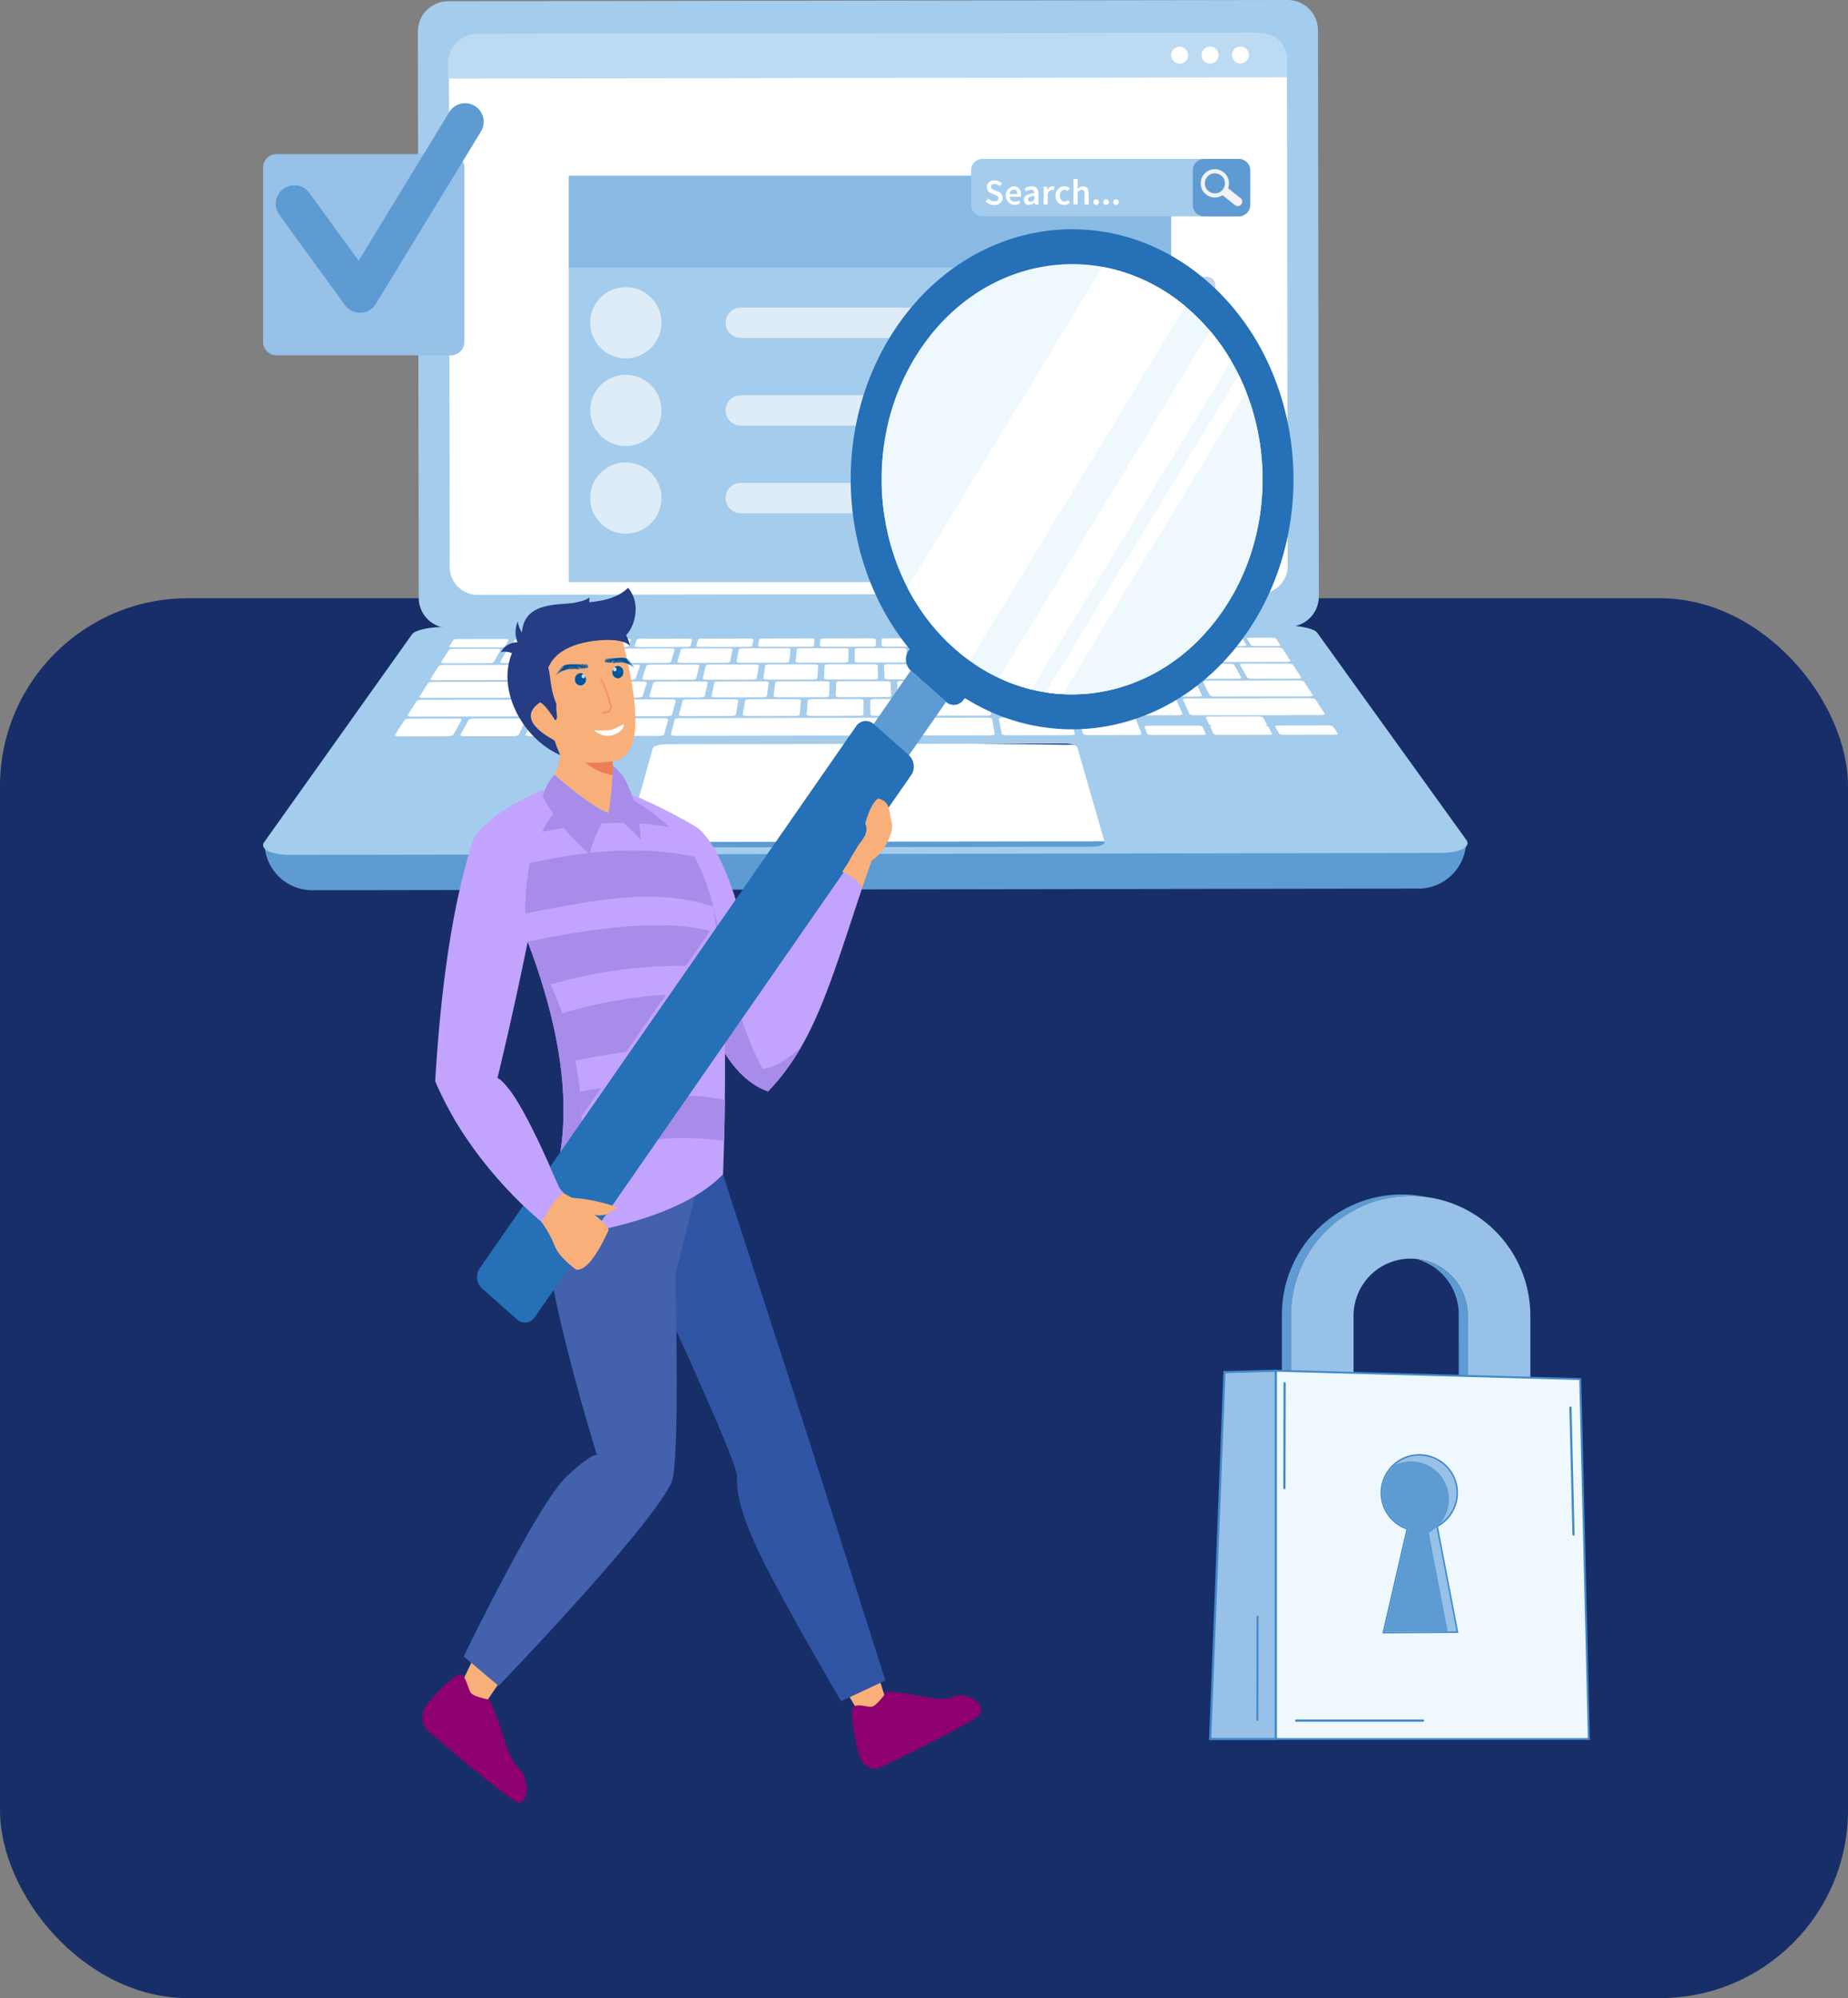 <svg xmlns="http://www.w3.org/2000/svg" xmlns:xlink="http://www.w3.org/1999/xlink" width="295" height="318.97" viewBox="0 0 295 318.97">
  <rect x="0" y="0" width="295" height="318.97" fill="#808080" stroke="none"/>
  <defs>
    <clipPath id="clip-path">
      <rect id="Rectangle_416196" data-name="Rectangle 416196" width="192.275" height="142.115" fill="none"/>
    </clipPath>
    <clipPath id="clip-path-2">
      <rect id="Rectangle_416198" data-name="Rectangle 416198" width="139.038" height="251.113" fill="none"/>
    </clipPath>
    <clipPath id="clip-path-3">
      <rect id="Rectangle_416199" data-name="Rectangle 416199" width="60.79" height="87.108" fill="none"/>
    </clipPath>
    <clipPath id="clip-path-4">
      <rect id="Rectangle_416200" data-name="Rectangle 416200" width="35.213" height="40.252" fill="none"/>
    </clipPath>
  </defs>
  <g id="Group_1122692" data-name="Group 1122692" transform="translate(-180 -8536.829)">
    <rect id="Rectangle_416205" data-name="Rectangle 416205" width="295" height="223.47" rx="30" transform="translate(180 8632.329)" fill="#182e68"/>
    <g id="Group_1122547" data-name="Group 1122547" transform="translate(222 8536.829)">
      <g id="Group_1122681" data-name="Group 1122681" transform="translate(0 0)">
        <path id="Path_957871" data-name="Path 957871" d="M192.174,423.838l82.141.992-.538,17.221-87.112-.168Z" transform="translate(-134.68 -305.803)" fill="#fff" fill-rule="evenodd"/>
        <g id="Group_1122680" data-name="Group 1122680">
          <g id="Group_1122679" data-name="Group 1122679" clip-path="url(#clip-path)">
            <path id="Path_957872" data-name="Path 957872" d="M185.028,489.573l-176.567.263a7.626,7.626,0,0,1-7.637-7.615l191.817-.285a7.626,7.626,0,0,1-7.614,7.637" transform="translate(-0.595 -347.721)" fill="#5e9bd3" fill-rule="evenodd"/>
            <path id="Path_957873" data-name="Path 957873" d="M163.246,358.616l-134.44.223a16.586,16.586,0,0,0-1.7.09,13.435,13.435,0,0,0-1.507.245,6.617,6.617,0,0,0-1.16.363,1.6,1.6,0,0,0-.651.447L.183,393.169a.765.765,0,0,0-.118.794,1.527,1.527,0,0,0,.756.653,5.7,5.7,0,0,0,1.5.444,12.689,12.689,0,0,0,2.113.16h.011l183.389-.313a12.525,12.525,0,0,0,2.116-.167,5.708,5.708,0,0,0,1.5-.448,1.511,1.511,0,0,0,.754-.658.762.762,0,0,0-.123-.795l-23.824-33.1a1.6,1.6,0,0,0-.653-.444,6.435,6.435,0,0,0-1.162-.359,13.3,13.3,0,0,0-1.508-.24,16.369,16.369,0,0,0-1.7-.086M59.973,394.035a5.259,5.259,0,0,1-.846-.062,3.149,3.149,0,0,1-.659-.171,1.079,1.079,0,0,1-.4-.255.323.323,0,0,1-.086-.311l4.23-15.055a.461.461,0,0,1,.219-.243,1.924,1.924,0,0,1,.474-.2,4.492,4.492,0,0,1,.658-.134,5.846,5.846,0,0,1,.771-.05l63.531-.108h0s0,0,0,0,0,0,0,0,0,0,0,0a5.894,5.894,0,0,1,.77.047,4.275,4.275,0,0,1,.655.132,1.974,1.974,0,0,1,.471.2.476.476,0,0,1,.222.243l4.332,15.04a.321.321,0,0,1-.085.311,1.076,1.076,0,0,1-.4.255,3.089,3.089,0,0,1-.657.173,5.263,5.263,0,0,1-.85.065Z" transform="translate(0 -258.745)" fill="#a4ccec" fill-rule="evenodd"/>
            <path id="Path_957874" data-name="Path 957874" d="M227.693,100.065l-133.987.2a4.849,4.849,0,0,1-4.856-4.84L88.716,5.054A4.847,4.847,0,0,1,93.556.2L227.545,0A4.847,4.847,0,0,1,232.4,4.84l.135,90.371a4.848,4.848,0,0,1-4.842,4.854" transform="translate(-64.009 0)" fill="#a4ccec" fill-rule="evenodd"/>
            <path id="Path_957875" data-name="Path 957875" d="M236.019,108.521l-124.922.185a4.421,4.421,0,0,1-4.429-4.415l-.12-80.62a4.421,4.421,0,0,1,4.416-4.428l124.923-.186a4.422,4.422,0,0,1,4.428,4.416l.12,80.619a4.423,4.423,0,0,1-4.416,4.429" transform="translate(-76.875 -13.75)" fill="#fff" fill-rule="evenodd"/>
            <path id="Path_957876" data-name="Path 957876" d="M285.647,429.609h-.01L229.3,429.7a5.478,5.478,0,0,0-.685.044,3.871,3.871,0,0,0-.583.12,1.7,1.7,0,0,0-.42.175.41.41,0,0,0-.2.217l-3.752,13.351a.286.286,0,0,0,.076.276.984.984,0,0,0,.359.226,2.9,2.9,0,0,0,.584.151,4.758,4.758,0,0,0,.751.055l64.164-.11a4.68,4.68,0,0,0,.754-.057,2.782,2.782,0,0,0,.583-.153.963.963,0,0,0,.356-.226.286.286,0,0,0,.075-.277l-3.842-13.337a.421.421,0,0,0-.2-.215,1.765,1.765,0,0,0-.419-.174,4.009,4.009,0,0,0-.581-.118,5.593,5.593,0,0,0-.683-.042" transform="translate(-161.369 -309.967)" fill="#fff" fill-rule="evenodd"/>
            <path id="Path_957877" data-name="Path 957877" d="M200.421,365.565l-7.525.012a2.127,2.127,0,0,0-.247.014,1.082,1.082,0,0,0-.19.04.309.309,0,0,0-.116.057.06.06,0,0,0-.022.069l.4.977a.173.173,0,0,0,.083.07.776.776,0,0,0,.166.056,1.745,1.745,0,0,0,.225.039,2.44,2.44,0,0,0,.261.014l7.62-.013a1.958,1.958,0,0,0,.25-.015.961.961,0,0,0,.189-.039.3.3,0,0,0,.113-.057.056.056,0,0,0,.014-.07l-.487-.978a.175.175,0,0,0-.086-.068.775.775,0,0,0-.167-.056,1.676,1.676,0,0,0-.225-.038c-.082-.008-.169-.013-.259-.013m-97.065.213-7.957-.039-.661.109-.62,1.049.544.181,7.634-.012.746-.183c.429-.932.571-1.025.314-1.105m121.287,13.767-8.058.013a1.662,1.662,0,0,0-.221.014.834.834,0,0,0-.164.04.231.231,0,0,0-.095.058.062.062,0,0,0-.006.072l.636,1.111a.211.211,0,0,0,.088.073.776.776,0,0,0,.162.06,1.66,1.66,0,0,0,.211.04,2.119,2.119,0,0,0,.241.014l8.16-.013a1.861,1.861,0,0,0,.223-.015.706.706,0,0,0,.164-.041.189.189,0,0,0,.089-.06.059.059,0,0,0,0-.073l-.723-1.111a.232.232,0,0,0-.093-.071.877.877,0,0,0-.163-.059,1.847,1.847,0,0,0-.213-.04,2.152,2.152,0,0,0-.24-.013m-11.147-1.43-7.958.013a1.6,1.6,0,0,0-.218.015.83.83,0,0,0-.166.039.237.237,0,0,0-.1.056.058.058,0,0,0-.013.07l.523,1.086a.2.2,0,0,0,.079.07.793.793,0,0,0,.154.058,1.684,1.684,0,0,0,.423.052,1.684,1.684,0,0,0-.2.015.834.834,0,0,0-.169.04.232.232,0,0,0-.1.059.063.063,0,0,0-.013.071l.532,1.113a.186.186,0,0,0,.082.073.719.719,0,0,0,.158.06,1.435,1.435,0,0,0,.208.04,1.825,1.825,0,0,0,.238.014l8.161-.013a1.5,1.5,0,0,0,.224-.015.71.71,0,0,0,.168-.041.214.214,0,0,0,.094-.06.062.062,0,0,0,.006-.074l-.619-1.111a.211.211,0,0,0-.086-.072.835.835,0,0,0-.159-.058,1.474,1.474,0,0,0-.209-.038,2,2,0,0,0-.218-.014,1.85,1.85,0,0,0,.2-.015.888.888,0,0,0,.165-.039.24.24,0,0,0,.095-.059.058.058,0,0,0,.007-.071l-.61-1.086a.186.186,0,0,0-.085-.069.82.82,0,0,0-.155-.057,1.868,1.868,0,0,0-.207-.038,2.238,2.238,0,0,0-.233-.013m-7.254,1.46,8.058-.013Zm8.058-.013-8.058.013Zm.019,0Zm-10.49.017h0a1.8,1.8,0,0,1,.236.014,1.367,1.367,0,0,1,.205.038.714.714,0,0,1,.153.059.181.181,0,0,1,.08.071l.52,1.114a.065.065,0,0,1-.013.073.244.244,0,0,1-.1.059.843.843,0,0,1-.171.041,1.714,1.714,0,0,1-.227.015l-8.161.013a1.858,1.858,0,0,1-.237-.014,1.449,1.449,0,0,1-.206-.04.654.654,0,0,1-.15-.06.168.168,0,0,1-.076-.073l-.431-1.114a.067.067,0,0,1,.019-.072.281.281,0,0,1,.1-.057.8.8,0,0,1,.172-.04,1.5,1.5,0,0,1,.226-.016Zm11.8-14.039-3.585.007a1.475,1.475,0,0,0-.195.012.856.856,0,0,0-.147.029.226.226,0,0,0-.084.046.041.041,0,0,0-.008.055l.631,1.05a.172.172,0,0,0,.075.056.734.734,0,0,0,.141.045,1.6,1.6,0,0,0,.186.032,1.965,1.965,0,0,0,.214.01l3.632-.007a1.541,1.541,0,0,0,.2-.011.773.773,0,0,0,.146-.031.192.192,0,0,0,.084-.046.044.044,0,0,0,0-.057l-.679-1.05a.2.2,0,0,0-.079-.054.8.8,0,0,0-.141-.045c-.055-.012-.118-.022-.184-.03s-.138-.011-.209-.011m-102.957.171-7.528.013a2.516,2.516,0,0,0-.258.014,1.844,1.844,0,0,0-.224.038.739.739,0,0,0-.164.057.167.167,0,0,0-.081.068l-.439.98a.059.059,0,0,0,.02.07.305.305,0,0,0,.114.058,1.047,1.047,0,0,0,.191.039,2.188,2.188,0,0,0,.25.014l7.621-.013a2.312,2.312,0,0,0,.262-.015,1.962,1.962,0,0,0,.225-.039.776.776,0,0,0,.163-.059.154.154,0,0,0,.079-.071l.352-.978a.061.061,0,0,0-.025-.068.325.325,0,0,0-.119-.056,1,1,0,0,0-.192-.038,1.942,1.942,0,0,0-.248-.014m97.5-.16-7.525.012a2.01,2.01,0,0,0-.246.014.937.937,0,0,0-.186.038.257.257,0,0,0-.11.056.055.055,0,0,0-.016.07l.5.977a.194.194,0,0,0,.088.071.781.781,0,0,0,.17.057,1.663,1.663,0,0,0,.228.038,2.228,2.228,0,0,0,.263.013l7.619-.012a1.815,1.815,0,0,0,.248-.014,1.026,1.026,0,0,0,.187-.038.3.3,0,0,0,.109-.058.056.056,0,0,0,.01-.071l-.586-.978a.2.2,0,0,0-.091-.068.95.95,0,0,0-.172-.056,1.936,1.936,0,0,0-.229-.037,2.445,2.445,0,0,0-.26-.013M91.9,367.31l-6.923.012a2.331,2.331,0,0,0-.267.015,1.8,1.8,0,0,0-.234.039.937.937,0,0,0-.18.06.235.235,0,0,0-.1.072l-1.227,1.926a.057.057,0,0,0,0,.074.255.255,0,0,0,.106.06.981.981,0,0,0,.188.041,2.19,2.19,0,0,0,.252.014l7.077-.012a2.516,2.516,0,0,0,.273-.015,1.975,1.975,0,0,0,.238-.042,1.045,1.045,0,0,0,.18-.061.211.211,0,0,0,.095-.075l1.072-1.924a.055.055,0,0,0-.011-.072.283.283,0,0,0-.11-.058,1.019,1.019,0,0,0-.189-.04,2.235,2.235,0,0,0-.249-.014M170.121,378.3l-49.087.082a2.129,2.129,0,0,0-.29.018,1.547,1.547,0,0,0-.243.048.685.685,0,0,0-.175.072.167.167,0,0,0-.08.087l-.618,2.366a.093.093,0,0,0,.034.092.407.407,0,0,0,.14.075,1.228,1.228,0,0,0,.224.05,2.327,2.327,0,0,0,.287.018l50.3-.084a2.163,2.163,0,0,0,.29-.019,1.384,1.384,0,0,0,.23-.051.459.459,0,0,0,.147-.076.1.1,0,0,0,.043-.092l-.426-2.364a.145.145,0,0,0-.074-.087.728.728,0,0,0-.171-.071,1.676,1.676,0,0,0-.241-.048,2.445,2.445,0,0,0-.29-.016Zm22.92-.04-7.666.013a2.142,2.142,0,0,0-.279.018,1.182,1.182,0,0,0-.218.05.387.387,0,0,0-.136.072.083.083,0,0,0-.029.088l.707,2.364a.178.178,0,0,0,.087.09.718.718,0,0,0,.183.074,1.9,1.9,0,0,0,.254.051,2.357,2.357,0,0,0,.3.019l7.853-.014a2.057,2.057,0,0,0,.285-.019,1.078,1.078,0,0,0,.218-.051.334.334,0,0,0,.131-.075.082.082,0,0,0,.024-.091l-.9-2.364a.188.188,0,0,0-.09-.087.738.738,0,0,0-.183-.071,1.6,1.6,0,0,0-.25-.049,2.477,2.477,0,0,0-.291-.018m-10.4.02-9.958.015a2.423,2.423,0,0,0-.281.018,1.331,1.331,0,0,0-.222.048.459.459,0,0,0-.143.072.094.094,0,0,0-.041.088l.451,2.365a.146.146,0,0,0,.076.09.675.675,0,0,0,.174.075,1.577,1.577,0,0,0,.248.049,2.213,2.213,0,0,0,.292.018l10.2-.017a2.093,2.093,0,0,0,.287-.019,1.221,1.221,0,0,0,.222-.05.382.382,0,0,0,.139-.075.09.09,0,0,0,.032-.091l-.686-2.363a.167.167,0,0,0-.082-.088.713.713,0,0,0-.177-.071,1.887,1.887,0,0,0-.246-.048,2.428,2.428,0,0,0-.289-.015m-64.112.106-9.96.016a2.37,2.37,0,0,0-.291.018,1.808,1.808,0,0,0-.25.049.862.862,0,0,0-.182.072.205.205,0,0,0-.091.088l-.876,2.367a.085.085,0,0,0,.025.093.344.344,0,0,0,.131.074,1.308,1.308,0,0,0,.219.051,2.262,2.262,0,0,0,.284.017l10.206-.017a2.22,2.22,0,0,0,.3-.019,1.728,1.728,0,0,0,.252-.052.686.686,0,0,0,.179-.075.178.178,0,0,0,.085-.091l.639-2.367a.088.088,0,0,0-.033-.088.391.391,0,0,0-.137-.07,1.235,1.235,0,0,0-.218-.047,2.024,2.024,0,0,0-.28-.018m-12.5.021-7.637.012a2.254,2.254,0,0,0-.293.019,1.957,1.957,0,0,0-.256.048.891.891,0,0,0-.19.073.214.214,0,0,0-.1.087l-1.086,2.367a.081.081,0,0,0,.018.092.306.306,0,0,0,.127.075,1.125,1.125,0,0,0,.216.05,2.248,2.248,0,0,0,.284.018l7.825-.013a2.381,2.381,0,0,0,.3-.019,1.936,1.936,0,0,0,.257-.051.8.8,0,0,0,.188-.075.2.2,0,0,0,.093-.091l.9-2.367a.082.082,0,0,0-.025-.088.339.339,0,0,0-.129-.071,1.055,1.055,0,0,0-.213-.049,1.97,1.97,0,0,0-.278-.016m-10.181.018h0a2.113,2.113,0,0,1,.275.018,1.1,1.1,0,0,1,.209.047.307.307,0,0,1,.123.072.074.074,0,0,1,.016.087l-1.109,2.367a.231.231,0,0,1-.1.093.848.848,0,0,1-.194.075,1.876,1.876,0,0,1-.262.05,2.4,2.4,0,0,1-.3.02l-7.832.013a1.991,1.991,0,0,1-.281-.019.981.981,0,0,1-.209-.05.276.276,0,0,1-.119-.074.077.077,0,0,1-.008-.092l1.3-2.368a.258.258,0,0,1,.106-.087.924.924,0,0,1,.195-.072,2,2,0,0,1,.259-.048,2.473,2.473,0,0,1,.293-.018Zm-10.224.018-7.637.013a2.37,2.37,0,0,0-.3.019,1.745,1.745,0,0,0-.264.048,1.081,1.081,0,0,0-.2.071.289.289,0,0,0-.113.088l-1.508,2.367a.077.077,0,0,0,0,.092.247.247,0,0,0,.113.074,1,1,0,0,0,.207.05,1.987,1.987,0,0,0,.281.019l7.825-.012a2.7,2.7,0,0,0,.3-.02,2.044,2.044,0,0,0,.266-.051,1.056,1.056,0,0,0,.2-.075.272.272,0,0,0,.109-.092l1.326-2.368a.07.07,0,0,0-.01-.087.246.246,0,0,0-.118-.07.919.919,0,0,0-.206-.049,2.1,2.1,0,0,0-.276-.018Zm13.805-3.022-19.553.034a2.453,2.453,0,0,0-.288.016,2.16,2.16,0,0,0-.255.045,1.2,1.2,0,0,0-.195.068.269.269,0,0,0-.108.084l-1.43,2.244a.069.069,0,0,0,0,.086.243.243,0,0,0,.11.07.963.963,0,0,0,.2.047,1.967,1.967,0,0,0,.272.017l20.023-.032a2.662,2.662,0,0,0,.291-.019,1.845,1.845,0,0,0,.253-.048.8.8,0,0,0,.187-.072.212.212,0,0,0,.1-.086l1.007-2.242a.072.072,0,0,0-.019-.084.3.3,0,0,0-.12-.067.963.963,0,0,0-.2-.047,2.037,2.037,0,0,0-.27-.016M95.9,372.577l-14.22.023a2.336,2.336,0,0,0-.28.017,1.873,1.873,0,0,0-.248.044.96.96,0,0,0-.19.064.271.271,0,0,0-.1.079L79.5,374.935a.065.065,0,0,0,0,.082.246.246,0,0,0,.108.067.95.95,0,0,0,.2.044,1.926,1.926,0,0,0,.264.017l14.555-.024a2.411,2.411,0,0,0,.284-.018,1.781,1.781,0,0,0,.247-.045.915.915,0,0,0,.185-.067.206.206,0,0,0,.1-.083l1.05-2.128a.066.066,0,0,0-.015-.079.278.278,0,0,0-.116-.064,1.079,1.079,0,0,0-.2-.043,2.026,2.026,0,0,0-.263-.016m13.9,2.821-7.467.013a2.656,2.656,0,0,0-.284.016,2.147,2.147,0,0,0-.246.046.924.924,0,0,0-.181.068.2.2,0,0,0-.092.083l-.982,2.244a.073.073,0,0,0,.021.085.319.319,0,0,0,.123.07.906.906,0,0,0,.209.048,1.765,1.765,0,0,0,.272.018h.01l7.645-.011a2.211,2.211,0,0,0,.291-.019,1.754,1.754,0,0,0,.248-.048.738.738,0,0,0,.18-.072.185.185,0,0,0,.088-.086l.8-2.243a.079.079,0,0,0-.03-.083.356.356,0,0,0-.129-.067,1.1,1.1,0,0,0-.21-.046,2.17,2.17,0,0,0-.271-.016m9.97-.016-7.472.012a2.32,2.32,0,0,0-.282.018,1.488,1.488,0,0,0-.243.046.806.806,0,0,0-.175.067.184.184,0,0,0-.085.083l-.776,2.243a.078.078,0,0,0,.026.086.335.335,0,0,0,.131.071,1.006,1.006,0,0,0,.215.047,1.963,1.963,0,0,0,.277.018l7.652-.013a2.415,2.415,0,0,0,.288-.017,1.566,1.566,0,0,0,.245-.049.727.727,0,0,0,.174-.07.162.162,0,0,0,.08-.087l.6-2.242a.078.078,0,0,0-.033-.082.356.356,0,0,0-.133-.067,1.111,1.111,0,0,0-.214-.046,2.1,2.1,0,0,0-.272-.016m9.965-.017-7.468.013a2.316,2.316,0,0,0-.281.017,1.547,1.547,0,0,0-.238.046.689.689,0,0,0-.171.067.147.147,0,0,0-.075.084l-.58,2.242a.081.081,0,0,0,.035.086.391.391,0,0,0,.139.07,1.134,1.134,0,0,0,.22.047,2.113,2.113,0,0,0,.28.018l7.647-.013a2.32,2.32,0,0,0,.286-.018,1.54,1.54,0,0,0,.239-.049.632.632,0,0,0,.169-.072.14.14,0,0,0,.072-.086l.4-2.242a.088.088,0,0,0-.041-.083.423.423,0,0,0-.14-.067,1.213,1.213,0,0,0-.217-.045,2.132,2.132,0,0,0-.273-.017m9.964-.018-7.466.012a2.189,2.189,0,0,0-.28.018,1.5,1.5,0,0,0-.234.046.7.7,0,0,0-.164.068.143.143,0,0,0-.07.084l-.375,2.242a.091.091,0,0,0,.043.086.417.417,0,0,0,.143.071,1.169,1.169,0,0,0,.222.047,2.005,2.005,0,0,0,.28.016l7.652-.012a2.579,2.579,0,0,0,.283-.017,1.557,1.557,0,0,0,.236-.048.627.627,0,0,0,.163-.07.129.129,0,0,0,.065-.087l.2-2.242a.1.1,0,0,0-.05-.082.432.432,0,0,0-.148-.069,1.225,1.225,0,0,0-.223-.045,2.093,2.093,0,0,0-.276-.017m9.969-.016-7.467.013a2.256,2.256,0,0,0-.279.016,1.467,1.467,0,0,0-.23.046.581.581,0,0,0-.158.068.112.112,0,0,0-.059.084l-.181,2.24a.1.1,0,0,0,.051.086.5.5,0,0,0,.151.073,1.53,1.53,0,0,0,.229.047,2.422,2.422,0,0,0,.284.017l7.647-.012a2.234,2.234,0,0,0,.283-.019,1.407,1.407,0,0,0,.23-.048.635.635,0,0,0,.157-.071.118.118,0,0,0,.056-.088l0-2.241a.108.108,0,0,0-.055-.083.567.567,0,0,0-.152-.067,1.433,1.433,0,0,0-.226-.045,2.208,2.208,0,0,0-.277-.016m9.964-.017-7.466.013a2.081,2.081,0,0,0-.277.017,1.466,1.466,0,0,0-.226.045.563.563,0,0,0-.152.068.106.106,0,0,0-.054.084l.025,2.241a.113.113,0,0,0,.057.087.624.624,0,0,0,.156.07,1.558,1.558,0,0,0,.231.049,2.317,2.317,0,0,0,.283.016l7.647-.013a2.3,2.3,0,0,0,.284-.018,1.439,1.439,0,0,0,.228-.048.471.471,0,0,0,.15-.072.1.1,0,0,0,.049-.087l-.2-2.241a.125.125,0,0,0-.064-.082.569.569,0,0,0-.16-.067,1.379,1.379,0,0,0-.231-.045,2.219,2.219,0,0,0-.279-.017m9.968-.016-7.466.012a2.187,2.187,0,0,0-.277.017,1.327,1.327,0,0,0-.223.046.493.493,0,0,0-.148.067.1.1,0,0,0-.047.083l.226,2.241a.127.127,0,0,0,.065.087.6.6,0,0,0,.165.071,1.545,1.545,0,0,0,.237.047,2.263,2.263,0,0,0,.287.017l7.645-.013a2.376,2.376,0,0,0,.28-.017,1.376,1.376,0,0,0,.223-.048.446.446,0,0,0,.143-.071.091.091,0,0,0,.04-.087l-.4-2.241a.135.135,0,0,0-.07-.083.661.661,0,0,0-.164-.067,1.561,1.561,0,0,0-.234-.045,2.3,2.3,0,0,0-.281-.016Zm9.963-.016-7.466.012a1.937,1.937,0,0,0-.274.018,1.2,1.2,0,0,0-.217.045.433.433,0,0,0-.139.067.089.089,0,0,0-.04.084l.426,2.241a.144.144,0,0,0,.073.086.69.69,0,0,0,.169.07,1.764,1.764,0,0,0,.241.047,2.6,2.6,0,0,0,.286.016l7.644-.013a2.232,2.232,0,0,0,.281-.018,1.355,1.355,0,0,0,.219-.047.435.435,0,0,0,.139-.07.088.088,0,0,0,.034-.087l-.606-2.241a.153.153,0,0,0-.078-.082.689.689,0,0,0-.172-.067,1.877,1.877,0,0,0-.239-.046,2.133,2.133,0,0,0-.282-.015m9.977-.017h-.009l-7.467.011a2.3,2.3,0,0,0-.272.016,1.437,1.437,0,0,0-.215.046.409.409,0,0,0-.135.069.081.081,0,0,0-.034.084l.627,2.24a.165.165,0,0,0,.083.087.778.778,0,0,0,.176.071,1.732,1.732,0,0,0,.247.046,2.224,2.224,0,0,0,.289.016l7.644-.012a2.16,2.16,0,0,0,.278-.017,1.079,1.079,0,0,0,.214-.049.344.344,0,0,0,.13-.071.078.078,0,0,0,.026-.087l-.805-2.24a.185.185,0,0,0-.085-.083.779.779,0,0,0-.174-.067,1.594,1.594,0,0,0-.238-.044,2.2,2.2,0,0,0-.28-.017m9.951-.018-7.464.012a2.2,2.2,0,0,0-.271.017,1.164,1.164,0,0,0-.209.046.374.374,0,0,0-.126.068.074.074,0,0,0-.025.084l.827,2.24a.18.18,0,0,0,.088.086.794.794,0,0,0,.181.07,1.785,1.785,0,0,0,.249.047,2.3,2.3,0,0,0,.29.017l7.644-.013a1.9,1.9,0,0,0,.277-.019,1.03,1.03,0,0,0,.211-.048.322.322,0,0,0,.126-.071.077.077,0,0,0,.019-.088l-1.006-2.237a.2.2,0,0,0-.094-.084.822.822,0,0,0-.184-.067,1.774,1.774,0,0,0-.247-.046,2.386,2.386,0,0,0-.287-.016m22.217-.036-19.715.032a2.257,2.257,0,0,0-.269.016,1.159,1.159,0,0,0-.207.046.32.32,0,0,0-.122.068.069.069,0,0,0-.019.082L202.4,377.7a.22.22,0,0,0,.1.087.863.863,0,0,0,.189.071,1.945,1.945,0,0,0,.255.049,2.538,2.538,0,0,0,.293.016l20.186-.034a2.033,2.033,0,0,0,.273-.019.978.978,0,0,0,.2-.047.246.246,0,0,0,.111-.07.069.069,0,0,0,0-.086l-1.452-2.24a.268.268,0,0,0-.11-.082.934.934,0,0,0-.2-.068,1.87,1.87,0,0,0-.255-.045,2.809,2.809,0,0,0-.289-.016m-116.255-2.652h0a1.94,1.94,0,0,1,.263.016,1.106,1.106,0,0,1,.2.043.322.322,0,0,1,.123.065.069.069,0,0,1,.022.079l-.864,2.129a.189.189,0,0,1-.088.082.8.8,0,0,1-.179.067,1.7,1.7,0,0,1-.243.046,2.545,2.545,0,0,1-.283.017l-7.447.013a1.944,1.944,0,0,1-.27-.017,1.046,1.046,0,0,1-.2-.045.3.3,0,0,1-.12-.067.068.068,0,0,1-.016-.082l1.033-2.13a.213.213,0,0,1,.093-.079.918.918,0,0,1,.181-.064,1.821,1.821,0,0,1,.244-.044,2.315,2.315,0,0,1,.279-.016Zm9.71-.016-7.276.013a2.361,2.361,0,0,0-.277.016,2.041,2.041,0,0,0-.237.044.827.827,0,0,0-.174.065.181.181,0,0,0-.085.079l-.843,2.128a.076.076,0,0,0,.023.083.327.327,0,0,0,.124.066,1.122,1.122,0,0,0,.207.046,2.03,2.03,0,0,0,.269.016l7.447-.013a2.331,2.331,0,0,0,.282-.018,1.682,1.682,0,0,0,.241-.045.828.828,0,0,0,.175-.068.17.17,0,0,0,.083-.083l.672-2.127a.072.072,0,0,0-.03-.078.375.375,0,0,0-.129-.065,1.172,1.172,0,0,0-.208-.043,1.844,1.844,0,0,0-.266-.015Zm9.715-.016-7.275.012a2.259,2.259,0,0,0-.277.017,1.788,1.788,0,0,0-.235.043.8.8,0,0,0-.169.065.156.156,0,0,0-.079.078l-.651,2.129a.077.077,0,0,0,.03.083.378.378,0,0,0,.132.067,1.171,1.171,0,0,0,.214.045,2.03,2.03,0,0,0,.271.017l7.447-.012a2.47,2.47,0,0,0,.28-.018,1.729,1.729,0,0,0,.236-.046.6.6,0,0,0,.166-.068.14.14,0,0,0,.074-.081l.483-2.129a.078.078,0,0,0-.036-.078.393.393,0,0,0-.133-.065,1.318,1.318,0,0,0-.209-.042,2.171,2.171,0,0,0-.267-.016m9.71-.015-7.276.012a2.424,2.424,0,0,0-.273.015,2.064,2.064,0,0,0-.229.043.7.7,0,0,0-.162.065.148.148,0,0,0-.072.079l-.462,2.128a.085.085,0,0,0,.038.083.408.408,0,0,0,.136.066,1.212,1.212,0,0,0,.215.045,2.164,2.164,0,0,0,.272.016l7.447-.013a2.581,2.581,0,0,0,.279-.016,1.524,1.524,0,0,0,.233-.047.606.606,0,0,0,.162-.067c.04-.025.064-.052.067-.082l.293-2.128a.086.086,0,0,0-.044-.078.472.472,0,0,0-.141-.065,1.6,1.6,0,0,0-.216-.043,2.557,2.557,0,0,0-.268-.014m9.715-.016-7.276.012a2.349,2.349,0,0,0-.273.017,1.57,1.57,0,0,0-.227.043.623.623,0,0,0-.158.065.122.122,0,0,0-.065.079l-.272,2.127a.093.093,0,0,0,.046.083.465.465,0,0,0,.144.066,1.387,1.387,0,0,0,.22.046,2.623,2.623,0,0,0,.276.016l7.446-.013a2.152,2.152,0,0,0,.277-.017,1.293,1.293,0,0,0,.227-.047.562.562,0,0,0,.155-.066.119.119,0,0,0,.06-.082l.1-2.127a.093.093,0,0,0-.051-.079.49.49,0,0,0-.144-.065,1.4,1.4,0,0,0-.217-.041,2.179,2.179,0,0,0-.268-.016m9.709-.018-7.276.013a2.366,2.366,0,0,0-.27.015,1.512,1.512,0,0,0-.221.044.585.585,0,0,0-.151.065.111.111,0,0,0-.057.079l-.081,2.128a.1.1,0,0,0,.053.082.5.5,0,0,0,.148.066,1.237,1.237,0,0,0,.223.045,2.176,2.176,0,0,0,.275.016l7.446-.013a2.459,2.459,0,0,0,.277-.015,1.723,1.723,0,0,0,.224-.046.525.525,0,0,0,.151-.067.1.1,0,0,0,.053-.082l-.089-2.128c0-.029-.021-.054-.058-.079a.56.56,0,0,0-.152-.064,1.468,1.468,0,0,0-.224-.044,2.348,2.348,0,0,0-.271-.015m9.714-.016-7.275.012a2,2,0,0,0-.27.017,1.289,1.289,0,0,0-.219.044.536.536,0,0,0-.146.065.1.1,0,0,0-.05.079l.107,2.125a.119.119,0,0,0,.061.082.594.594,0,0,0,.157.069,1.445,1.445,0,0,0,.229.044,2.128,2.128,0,0,0,.278.017l7.446-.012a2.263,2.263,0,0,0,.273-.017,1.534,1.534,0,0,0,.221-.046.472.472,0,0,0,.142-.068.093.093,0,0,0,.045-.082l-.278-2.124a.125.125,0,0,0-.065-.08.593.593,0,0,0-.157-.064,1.4,1.4,0,0,0-.225-.044,2.3,2.3,0,0,0-.272-.016m9.708-.017-7.274.013a2.27,2.27,0,0,0-.267.016,1.306,1.306,0,0,0-.214.045.438.438,0,0,0-.14.064.086.086,0,0,0-.043.078l.3,2.127a.131.131,0,0,0,.066.082.635.635,0,0,0,.162.068,1.625,1.625,0,0,0,.23.045,2.227,2.227,0,0,0,.279.015l7.446-.012a2.334,2.334,0,0,0,.272-.016,1.292,1.292,0,0,0,.217-.046.441.441,0,0,0,.139-.068.081.081,0,0,0,.037-.082l-.468-2.127a.137.137,0,0,0-.073-.079.682.682,0,0,0-.163-.064,1.622,1.622,0,0,0-.231-.043,2.435,2.435,0,0,0-.274-.016m9.713-.015-7.274.012a2.249,2.249,0,0,0-.268.016,1.336,1.336,0,0,0-.212.043.418.418,0,0,0-.134.065.08.08,0,0,0-.038.079l.489,2.125a.143.143,0,0,0,.075.082.681.681,0,0,0,.168.067,1.787,1.787,0,0,0,.237.045,2.5,2.5,0,0,0,.281.017l7.446-.012a2.154,2.154,0,0,0,.27-.017,1.349,1.349,0,0,0,.211-.046.363.363,0,0,0,.13-.068.075.075,0,0,0,.031-.082l-.659-2.126a.162.162,0,0,0-.079-.079.692.692,0,0,0-.168-.064,1.63,1.63,0,0,0-.233-.043,2.459,2.459,0,0,0-.275-.015m9.708-.017-7.274.013a2.169,2.169,0,0,0-.266.016,1.16,1.16,0,0,0-.2.044.346.346,0,0,0-.128.064.074.074,0,0,0-.03.079l.68,2.125a.165.165,0,0,0,.082.082.746.746,0,0,0,.173.067,1.67,1.67,0,0,0,.239.045,2.311,2.311,0,0,0,.281.015l7.445-.012a1.854,1.854,0,0,0,.272-.018,1.075,1.075,0,0,0,.208-.044.368.368,0,0,0,.127-.067.072.072,0,0,0,.023-.083l-.85-2.125a.172.172,0,0,0-.086-.079.805.805,0,0,0-.175-.063,1.666,1.666,0,0,0-.239-.043,2.42,2.42,0,0,0-.277-.017m27.028-.045-14.7.024a2.062,2.062,0,0,0-.262.017,1.076,1.076,0,0,0-.2.044.31.31,0,0,0-.118.065.066.066,0,0,0-.015.08l1.062,2.123a.221.221,0,0,0,.1.084.908.908,0,0,0,.187.067,2.158,2.158,0,0,0,.249.044,2.344,2.344,0,0,0,.284.016l15.046-.026a1.97,1.97,0,0,0,.267-.016.925.925,0,0,0,.2-.046.237.237,0,0,0,.108-.067.064.064,0,0,0,0-.082l-1.374-2.125a.254.254,0,0,0-.106-.079,1.1,1.1,0,0,0-.192-.065,2.084,2.084,0,0,0-.25-.043,2.222,2.222,0,0,0-.28-.016m-17.305.03h-.009l-7.275.011a2.171,2.171,0,0,0-.264.016,1.086,1.086,0,0,0-.2.044.332.332,0,0,0-.123.065.07.07,0,0,0-.022.079l.869,2.125a.191.191,0,0,0,.089.082.892.892,0,0,0,.182.067,1.875,1.875,0,0,0,.245.044,2.056,2.056,0,0,0,.283.016l7.444-.012a1.96,1.96,0,0,0,.268-.017,1.117,1.117,0,0,0,.2-.045.288.288,0,0,0,.119-.067.072.072,0,0,0,.017-.083L203.36,372.6a.2.2,0,0,0-.091-.078.876.876,0,0,0-.177-.064,1.868,1.868,0,0,0-.238-.043,2.469,2.469,0,0,0-.275-.015M94.97,369.876l-11.614.019c-.093,0-.185.006-.272.015a2,2,0,0,0-.241.042.957.957,0,0,0-.183.062.239.239,0,0,0-.1.076l-1.287,2.022a.06.06,0,0,0,0,.078.251.251,0,0,0,.107.064.886.886,0,0,0,.19.043,2.019,2.019,0,0,0,.26.017l11.88-.021a2.174,2.174,0,0,0,.278-.017,1.727,1.727,0,0,0,.24-.043.973.973,0,0,0,.181-.064.206.206,0,0,0,.095-.079l1.041-2.022a.06.06,0,0,0-.013-.075.273.273,0,0,0-.113-.06.961.961,0,0,0-.193-.042,2.265,2.265,0,0,0-.256-.014m9.644-.018-7.095.012a2.536,2.536,0,0,0-.271.016,1.976,1.976,0,0,0-.236.043.827.827,0,0,0-.175.062.2.2,0,0,0-.091.075l-1.023,2.023a.065.065,0,0,0,.017.079.309.309,0,0,0,.117.063,1.1,1.1,0,0,0,.2.042,1.916,1.916,0,0,0,.261.015l7.258-.012a2.493,2.493,0,0,0,.275-.015,1.912,1.912,0,0,0,.238-.044.832.832,0,0,0,.174-.064.2.2,0,0,0,.088-.077l.862-2.024a.063.063,0,0,0-.021-.075.351.351,0,0,0-.12-.06,1.012,1.012,0,0,0-.2-.041,1.645,1.645,0,0,0-.258-.015Zm9.474-.014-7.1.011a2.152,2.152,0,0,0-.269.017,1.687,1.687,0,0,0-.231.042.766.766,0,0,0-.17.06.187.187,0,0,0-.085.076l-.837,2.022a.067.067,0,0,0,.022.078.329.329,0,0,0,.12.064,1.077,1.077,0,0,0,.2.043,2.028,2.028,0,0,0,.262.016l7.262-.012a2.2,2.2,0,0,0,.274-.017,1.715,1.715,0,0,0,.234-.044.692.692,0,0,0,.17-.065.155.155,0,0,0,.08-.077l.676-2.022a.068.068,0,0,0-.026-.075.34.34,0,0,0-.124-.061,1.167,1.167,0,0,0-.2-.042,2.076,2.076,0,0,0-.258-.014m9.468-.016-7.1.013a2.326,2.326,0,0,0-.268.015,1.56,1.56,0,0,0-.228.041.785.785,0,0,0-.165.06.153.153,0,0,0-.077.076l-.662,2.023a.073.073,0,0,0,.032.077.356.356,0,0,0,.128.064,1.075,1.075,0,0,0,.206.043,1.717,1.717,0,0,0,.263.016l7.257-.012a2.115,2.115,0,0,0,.273-.017,1.5,1.5,0,0,0,.23-.043.638.638,0,0,0,.163-.064.151.151,0,0,0,.074-.078l.5-2.023a.076.076,0,0,0-.035-.075.4.4,0,0,0-.131-.061,1.15,1.15,0,0,0-.206-.041,2.151,2.151,0,0,0-.26-.015m9.473-.016-7.1.012a2.5,2.5,0,0,0-.265.015,1.6,1.6,0,0,0-.225.042.583.583,0,0,0-.158.062.144.144,0,0,0-.071.074l-.476,2.023a.079.079,0,0,0,.035.078.377.377,0,0,0,.133.063,1.17,1.17,0,0,0,.209.043,2.208,2.208,0,0,0,.265.016l7.261-.013a2.385,2.385,0,0,0,.272-.016,1.548,1.548,0,0,0,.226-.043.633.633,0,0,0,.157-.064.131.131,0,0,0,.067-.078l.314-2.022a.08.08,0,0,0-.041-.075.407.407,0,0,0-.135-.06,1.1,1.1,0,0,0-.207-.041,2.1,2.1,0,0,0-.261-.016m9.468-.016-7.095.012a2.064,2.064,0,0,0-.266.017,1.4,1.4,0,0,0-.22.041.563.563,0,0,0-.153.062.119.119,0,0,0-.064.074l-.3,2.023a.087.087,0,0,0,.044.078.465.465,0,0,0,.14.063,1.334,1.334,0,0,0,.214.043,2.463,2.463,0,0,0,.267.016l7.257-.012a1.991,1.991,0,0,0,.27-.018,1.231,1.231,0,0,0,.223-.043.532.532,0,0,0,.152-.064.11.11,0,0,0,.059-.077l.139-2.022c0-.026-.015-.052-.048-.075a.488.488,0,0,0-.141-.061,1.276,1.276,0,0,0-.214-.041,2.139,2.139,0,0,0-.263-.016m9.482-.015h-.01l-7.1.011a1.987,1.987,0,0,0-.263.016,1.336,1.336,0,0,0-.217.041.584.584,0,0,0-.148.062c-.037.024-.057.05-.057.075l-.114,2.022a.09.09,0,0,0,.048.079.45.45,0,0,0,.144.062,1.3,1.3,0,0,0,.217.043,2.065,2.065,0,0,0,.268.015l7.261-.012a2.314,2.314,0,0,0,.27-.016,1.286,1.286,0,0,0,.217-.043.478.478,0,0,0,.146-.064.1.1,0,0,0,.053-.077l-.046-2.022a.105.105,0,0,0-.055-.075.536.536,0,0,0-.142-.061,1.327,1.327,0,0,0-.213-.041,2.241,2.241,0,0,0-.261-.015Zm9.458-.017-7.095.012a2.121,2.121,0,0,0-.262.016,1.327,1.327,0,0,0-.213.042.566.566,0,0,0-.143.061.1.1,0,0,0-.05.076l.061,2.021a.1.1,0,0,0,.058.077.578.578,0,0,0,.151.064,1.345,1.345,0,0,0,.223.041,1.989,1.989,0,0,0,.27.017l7.256-.012a2,2,0,0,0,.268-.018,1.211,1.211,0,0,0,.214-.043.453.453,0,0,0,.14-.064.09.09,0,0,0,.046-.078l-.228-2.02c0-.026-.023-.052-.061-.076a.618.618,0,0,0-.152-.061,1.415,1.415,0,0,0-.218-.041,2.185,2.185,0,0,0-.265-.016m9.473-.016-7.1.012a2.162,2.162,0,0,0-.261.015,1.528,1.528,0,0,0-.21.042.461.461,0,0,0-.136.062.08.08,0,0,0-.043.074l.247,2.021a.119.119,0,0,0,.063.079.559.559,0,0,0,.155.064,1.553,1.553,0,0,0,.225.043,2.341,2.341,0,0,0,.27.016l7.261-.013a2.016,2.016,0,0,0,.267-.016,1.322,1.322,0,0,0,.211-.043.456.456,0,0,0,.135-.064.082.082,0,0,0,.039-.08l-.409-2.019c0-.028-.029-.053-.068-.076a.7.7,0,0,0-.158-.061,1.872,1.872,0,0,0-.223-.041,2.254,2.254,0,0,0-.263-.014m9.466-.015-7.094.012a2.058,2.058,0,0,0-.26.016,1.13,1.13,0,0,0-.207.042.4.4,0,0,0-.132.061.074.074,0,0,0-.036.075l.423,2.021a.135.135,0,0,0,.07.077.659.659,0,0,0,.164.064,1.442,1.442,0,0,0,.229.043,2.354,2.354,0,0,0,.273.016l7.255-.011a1.96,1.96,0,0,0,.264-.016,1.107,1.107,0,0,0,.207-.045.4.4,0,0,0,.13-.064.075.075,0,0,0,.031-.078l-.589-2.021a.144.144,0,0,0-.075-.074.734.734,0,0,0-.162-.061,1.62,1.62,0,0,0-.226-.04,2.316,2.316,0,0,0-.267-.015m9.471-.016-7.1.012a2.066,2.066,0,0,0-.259.016,1.291,1.291,0,0,0-.2.041.381.381,0,0,0-.127.061.072.072,0,0,0-.03.075l.609,2.021a.146.146,0,0,0,.076.077.734.734,0,0,0,.168.064,1.883,1.883,0,0,0,.231.043,2.668,2.668,0,0,0,.274.014l7.256-.012a2.135,2.135,0,0,0,.265-.015,1.188,1.188,0,0,0,.2-.044.337.337,0,0,0,.125-.064.07.07,0,0,0,.024-.079l-.77-2.02a.169.169,0,0,0-.082-.075.841.841,0,0,0-.17-.061,1.654,1.654,0,0,0-.229-.041,2.492,2.492,0,0,0-.267-.014m9.474-.016h-.009l-7.093.011a2.1,2.1,0,0,0-.259.015,1.155,1.155,0,0,0-.2.042.335.335,0,0,0-.122.062.066.066,0,0,0-.024.075l.79,2.019a.171.171,0,0,0,.085.079.84.84,0,0,0,.174.062,1.7,1.7,0,0,0,.237.043,2.5,2.5,0,0,0,.277.016l7.255-.012a2.28,2.28,0,0,0,.261-.016,1.088,1.088,0,0,0,.2-.043.3.3,0,0,0,.117-.064.062.062,0,0,0,.018-.078l-.95-2.02a.19.19,0,0,0-.087-.075.876.876,0,0,0-.171-.061,2.07,2.07,0,0,0-.231-.041,2.546,2.546,0,0,0-.267-.014m18.83-.032-7.093.012a1.911,1.911,0,0,0-.255.016.962.962,0,0,0-.193.042.28.28,0,0,0-.112.061.059.059,0,0,0-.011.075l1.148,2.017a.24.24,0,0,0,.1.079,1.009,1.009,0,0,0,.186.064,1.823,1.823,0,0,0,.246.043,2.25,2.25,0,0,0,.278.015l7.255-.012a2.044,2.044,0,0,0,.259-.016,1.039,1.039,0,0,0,.192-.043.267.267,0,0,0,.106-.064.065.065,0,0,0,0-.079l-1.31-2.019a.246.246,0,0,0-.1-.075.86.86,0,0,0-.183-.061,1.873,1.873,0,0,0-.24-.041,2.7,2.7,0,0,0-.273-.014m-9.373.015h0a2.361,2.361,0,0,1,.271.014,1.676,1.676,0,0,1,.239.041.891.891,0,0,1,.181.061.208.208,0,0,1,.1.075l1.13,2.017a.064.064,0,0,1-.01.079.274.274,0,0,1-.113.065,1.029,1.029,0,0,1-.2.044,2.278,2.278,0,0,1-.262.017l-7.256.011a2.731,2.731,0,0,1-.276-.014,2.131,2.131,0,0,1-.239-.043.939.939,0,0,1-.179-.063.19.19,0,0,1-.09-.078l-.972-2.02a.065.065,0,0,1,.018-.076.329.329,0,0,1,.116-.061,1,1,0,0,1,.194-.042,1.911,1.911,0,0,1,.255-.016Zm-107.631-2.392h0a1.94,1.94,0,0,1,.25.015,1.016,1.016,0,0,1,.19.039.279.279,0,0,1,.114.059.056.056,0,0,1,.018.07l-.9,1.925a.193.193,0,0,1-.088.074.89.89,0,0,1-.173.063,2.08,2.08,0,0,1-.233.041,2.4,2.4,0,0,1-.27.016l-7.078.012a1.956,1.956,0,0,1-.254-.016,1.071,1.071,0,0,1-.193-.04.285.285,0,0,1-.113-.062.06.06,0,0,1-.012-.074l1.055-1.925a.208.208,0,0,1,.091-.072.879.879,0,0,1,.175-.059,1.763,1.763,0,0,1,.233-.039,2.256,2.256,0,0,1,.264-.015Zm9.239-.014-6.922.011a2.15,2.15,0,0,0-.264.016,1.971,1.971,0,0,0-.228.038.837.837,0,0,0-.166.059.18.18,0,0,0-.085.071l-.882,1.926a.059.059,0,0,0,.018.073.313.313,0,0,0,.114.062,1.116,1.116,0,0,0,.192.041,2.15,2.15,0,0,0,.252.014h.009l7.077-.011a2.553,2.553,0,0,0,.268-.017,1.7,1.7,0,0,0,.232-.041.835.835,0,0,0,.168-.06.166.166,0,0,0,.082-.075l.73-1.925a.064.064,0,0,0-.025-.072.37.37,0,0,0-.12-.057,1.114,1.114,0,0,0-.2-.038,1.96,1.96,0,0,0-.252-.014m9.243-.016-6.923.012a2.564,2.564,0,0,0-.263.014,1.675,1.675,0,0,0-.224.04.713.713,0,0,0-.164.059.151.151,0,0,0-.079.072l-.711,1.923a.065.065,0,0,0,.026.075.357.357,0,0,0,.123.061,1.174,1.174,0,0,0,.2.04,2.086,2.086,0,0,0,.258.014l7.077-.011a2.649,2.649,0,0,0,.267-.015,1.91,1.91,0,0,0,.226-.041.713.713,0,0,0,.162-.062.148.148,0,0,0,.074-.074l.558-1.925a.067.067,0,0,0-.031-.07.4.4,0,0,0-.124-.059,1.205,1.205,0,0,0-.2-.039,2.21,2.21,0,0,0-.253-.014m9.238-.015-6.923.012a2.217,2.217,0,0,0-.261.015,1.585,1.585,0,0,0-.219.039.766.766,0,0,0-.157.058.136.136,0,0,0-.072.072l-.539,1.925a.071.071,0,0,0,.032.074.4.4,0,0,0,.127.06,1.273,1.273,0,0,0,.2.04,1.862,1.862,0,0,0,.258.014l7.077-.011a2.313,2.313,0,0,0,.267-.016,1.573,1.573,0,0,0,.224-.042.68.68,0,0,0,.157-.06.131.131,0,0,0,.069-.075l.384-1.925c.006-.024-.008-.048-.037-.07a.448.448,0,0,0-.131-.058,1.256,1.256,0,0,0-.2-.04,2.3,2.3,0,0,0-.255-.014m9.243-.015-6.922.011a2.132,2.132,0,0,0-.26.015,1.591,1.591,0,0,0-.218.04.649.649,0,0,0-.154.059.121.121,0,0,0-.066.071l-.366,1.924c-.006.026.009.052.04.075a.4.4,0,0,0,.133.06,1.351,1.351,0,0,0,.208.041,2.325,2.325,0,0,0,.26.014l7.076-.012a2.177,2.177,0,0,0,.264-.015,1.566,1.566,0,0,0,.218-.041.573.573,0,0,0,.151-.062.106.106,0,0,0,.061-.074l.214-1.924a.084.084,0,0,0-.044-.072.437.437,0,0,0-.135-.058,1.238,1.238,0,0,0-.2-.038,2.052,2.052,0,0,0-.256-.014m9.239-.014-6.923.011a2.131,2.131,0,0,0-.258.014,1.583,1.583,0,0,0-.214.04.663.663,0,0,0-.146.058c-.036.023-.057.048-.06.073l-.194,1.921a.086.086,0,0,0,.044.075.507.507,0,0,0,.139.061,1.211,1.211,0,0,0,.209.041,2.156,2.156,0,0,0,.261.015l7.076-.012a2.052,2.052,0,0,0,.265-.016,1.36,1.36,0,0,0,.216-.041.539.539,0,0,0,.146-.062c.035-.023.055-.048.055-.074l.041-1.924c0-.025-.018-.049-.051-.071a.522.522,0,0,0-.141-.058,1.529,1.529,0,0,0-.21-.039,2.075,2.075,0,0,0-.257-.013m9.241-.017-6.922.012a2.14,2.14,0,0,0-.258.015,1.367,1.367,0,0,0-.21.039.522.522,0,0,0-.145.058.1.1,0,0,0-.053.072l-.022,1.923a.094.094,0,0,0,.052.074.461.461,0,0,0,.142.061,1.326,1.326,0,0,0,.212.041,2.069,2.069,0,0,0,.26.014h.009l7.076-.01a2.14,2.14,0,0,0,.261-.016,1.326,1.326,0,0,0,.212-.042.461.461,0,0,0,.139-.062.088.088,0,0,0,.048-.074l-.131-1.924c0-.025-.022-.048-.056-.07a.557.557,0,0,0-.145-.058,1.41,1.41,0,0,0-.21-.039,2.234,2.234,0,0,0-.259-.014m9.237-.014-6.921.011a1.989,1.989,0,0,0-.256.016,1.258,1.258,0,0,0-.206.038.492.492,0,0,0-.136.058c-.032.022-.049.046-.046.072l.151,1.923a.1.1,0,0,0,.058.074.547.547,0,0,0,.148.061,1.452,1.452,0,0,0,.217.04,2.006,2.006,0,0,0,.263.014l7.076-.011a2.349,2.349,0,0,0,.261-.016,1.284,1.284,0,0,0,.209-.041.452.452,0,0,0,.136-.06c.031-.025.046-.05.042-.075l-.3-1.923a.119.119,0,0,0-.064-.071.61.61,0,0,0-.151-.057,1.5,1.5,0,0,0-.217-.039,2.183,2.183,0,0,0-.26-.014m9.242-.014-6.921.011a1.968,1.968,0,0,0-.255.014,1.442,1.442,0,0,0-.2.04.441.441,0,0,0-.132.057c-.03.023-.045.046-.042.072l.323,1.924a.127.127,0,0,0,.065.074.615.615,0,0,0,.155.06,1.494,1.494,0,0,0,.222.041,2.3,2.3,0,0,0,.267.016l7.075-.013a1.913,1.913,0,0,0,.259-.016,1.112,1.112,0,0,0,.2-.041.368.368,0,0,0,.129-.061.072.072,0,0,0,.035-.074l-.476-1.922a.129.129,0,0,0-.07-.072.736.736,0,0,0-.154-.057,1.531,1.531,0,0,0-.219-.039,2.132,2.132,0,0,0-.26-.013m9.237-.018-6.922.012a2.238,2.238,0,0,0-.252.014,1.191,1.191,0,0,0-.2.041.4.4,0,0,0-.127.059.072.072,0,0,0-.033.072l.494,1.922a.139.139,0,0,0,.071.074.649.649,0,0,0,.16.06,1.555,1.555,0,0,0,.224.041,2.183,2.183,0,0,0,.266.014l7.076-.011a1.826,1.826,0,0,0,.258-.017,1.076,1.076,0,0,0,.2-.041.36.36,0,0,0,.125-.059.069.069,0,0,0,.028-.075l-.647-1.922a.147.147,0,0,0-.077-.072.725.725,0,0,0-.162-.057,1.68,1.68,0,0,0-.223-.04,2.61,2.61,0,0,0-.262-.014m9.241-.014-6.922.011a2.177,2.177,0,0,0-.251.014,1.2,1.2,0,0,0-.2.041.338.338,0,0,0-.122.058.063.063,0,0,0-.028.072l.665,1.92a.155.155,0,0,0,.078.075.794.794,0,0,0,.168.059,1.531,1.531,0,0,0,.229.041,2.113,2.113,0,0,0,.268.015l7.076-.012a2.2,2.2,0,0,0,.255-.014,1.076,1.076,0,0,0,.2-.042.325.325,0,0,0,.118-.061.064.064,0,0,0,.022-.075l-.819-1.922a.181.181,0,0,0-.083-.07.755.755,0,0,0-.165-.059,1.859,1.859,0,0,0-.226-.04,2.474,2.474,0,0,0-.263-.013M216.5,367.1l-11.616.02a2.159,2.159,0,0,0-.249.014,1.148,1.148,0,0,0-.189.04.285.285,0,0,0-.111.059.058.058,0,0,0-.014.072l1.006,1.921a.2.2,0,0,0,.092.074.8.8,0,0,0,.175.059,1.726,1.726,0,0,0,.235.042c.086.008.177.014.271.014l11.875-.02a1.909,1.909,0,0,0,.252-.016.948.948,0,0,0,.187-.042.242.242,0,0,0,.1-.06.055.055,0,0,0,0-.074l-1.246-1.921a.231.231,0,0,0-.1-.071.924.924,0,0,0-.18-.059,1.871,1.871,0,0,0-.234-.038,2.649,2.649,0,0,0-.267-.014m-13.719.023h0a2.532,2.532,0,0,1,.265.013,1.864,1.864,0,0,1,.231.04.812.812,0,0,1,.172.057.194.194,0,0,1,.089.072l.991,1.921a.059.059,0,0,1-.015.074.291.291,0,0,1-.115.062,1.065,1.065,0,0,1-.194.042,2.312,2.312,0,0,1-.255.015l-7.075.011a2.369,2.369,0,0,1-.269-.014,1.842,1.842,0,0,1-.233-.041.8.8,0,0,1-.17-.06.178.178,0,0,1-.085-.074l-.838-1.923a.059.059,0,0,1,.021-.072.317.317,0,0,1,.116-.057.983.983,0,0,1,.193-.04,2.069,2.069,0,0,1,.25-.014ZM93.17,365.743l-7.523.012a2.266,2.266,0,0,0-.262.015,1.808,1.808,0,0,0-.233.039.869.869,0,0,0-.177.057.217.217,0,0,0-.1.07l-.625.978a.054.054,0,0,0,.006.069.252.252,0,0,0,.1.059,1.025,1.025,0,0,0,.181.039,2.032,2.032,0,0,0,.245.013h.009l7.625-.012a2.5,2.5,0,0,0,.265-.015,2.093,2.093,0,0,0,.23-.04.871.871,0,0,0,.173-.058.2.2,0,0,0,.09-.072l.54-.979a.053.053,0,0,0-.012-.068.264.264,0,0,0-.108-.056.849.849,0,0,0-.184-.038,1.86,1.86,0,0,0-.245-.014m29.255-.05-7.527.013a2.388,2.388,0,0,0-.258.014,1.852,1.852,0,0,0-.219.039.8.8,0,0,0-.159.057.146.146,0,0,0-.076.069l-.347.978c-.01.025,0,.048.026.071a.349.349,0,0,0,.121.058,1.218,1.218,0,0,0,.2.038,2.146,2.146,0,0,0,.251.014l7.622-.013a2.41,2.41,0,0,0,.26-.014,1.5,1.5,0,0,0,.22-.04.638.638,0,0,0,.158-.058.133.133,0,0,0,.069-.072l.262-.978a.065.065,0,0,0-.032-.069.391.391,0,0,0-.123-.056,1.267,1.267,0,0,0-.2-.038,2.116,2.116,0,0,0-.248-.014m9.746-.014-7.522.011c-.089,0-.176.007-.255.015a1.74,1.74,0,0,0-.216.038.677.677,0,0,0-.154.057.133.133,0,0,0-.068.069l-.253.978a.07.07,0,0,0,.033.072.4.4,0,0,0,.128.056,1.173,1.173,0,0,0,.2.038,2.023,2.023,0,0,0,.253.015l7.62-.013a2.151,2.151,0,0,0,.259-.014,1.72,1.72,0,0,0,.216-.038.606.606,0,0,0,.15-.059.116.116,0,0,0,.064-.07l.17-.979c0-.024-.01-.047-.04-.068a.409.409,0,0,0-.13-.056,1.193,1.193,0,0,0-.2-.038,2.262,2.262,0,0,0-.251-.013m9.751-.016-7.522.013a2.305,2.305,0,0,0-.255.013,1.525,1.525,0,0,0-.211.038.574.574,0,0,0-.148.057c-.036.021-.059.044-.062.069l-.161.979c0,.025.011.049.041.07a.456.456,0,0,0,.132.057,1.39,1.39,0,0,0,.2.038,2.22,2.22,0,0,0,.255.013l7.621-.012a2.05,2.05,0,0,0,.257-.016,1.477,1.477,0,0,0,.211-.037.56.56,0,0,0,.145-.058c.035-.022.055-.047.057-.071l.076-.979a.082.082,0,0,0-.045-.069.52.52,0,0,0-.136-.057,1.438,1.438,0,0,0-.205-.036,1.916,1.916,0,0,0-.252-.014Zm9.751-.016-7.521.012c-.09,0-.177.006-.255.014a1.805,1.805,0,0,0-.208.037.569.569,0,0,0-.142.058c-.035.021-.054.044-.056.069l-.067.979c0,.025.016.048.047.07a.475.475,0,0,0,.139.057,1.438,1.438,0,0,0,.207.039,2.346,2.346,0,0,0,.255.014l7.621-.012c.09,0,.177-.006.255-.014a1.646,1.646,0,0,0,.208-.04.5.5,0,0,0,.139-.059.093.093,0,0,0,.051-.07l-.019-.977c0-.026-.019-.049-.052-.07a.548.548,0,0,0-.142-.055,1.4,1.4,0,0,0-.208-.038,2.245,2.245,0,0,0-.253-.013m9.75-.017-7.521.013a2.079,2.079,0,0,0-.254.014,1.491,1.491,0,0,0-.207.039.477.477,0,0,0-.138.057c-.033.021-.051.044-.05.068l.031.977a.1.1,0,0,0,.054.072.516.516,0,0,0,.142.058,1.57,1.57,0,0,0,.209.039,2.076,2.076,0,0,0,.257.013l7.624-.012a1.97,1.97,0,0,0,.256-.016,1.315,1.315,0,0,0,.2-.04.458.458,0,0,0,.133-.057c.031-.023.046-.046.045-.072l-.113-.977c0-.024-.023-.047-.059-.068a.549.549,0,0,0-.147-.056,1.271,1.271,0,0,0-.212-.039,2.187,2.187,0,0,0-.255-.013m9.749-.016-7.521.012a2.449,2.449,0,0,0-.251.016,1.2,1.2,0,0,0-.2.037.5.5,0,0,0-.134.057c-.03.021-.046.044-.042.068l.126.978c0,.026.023.049.06.071a.553.553,0,0,0,.148.057,1.409,1.409,0,0,0,.214.039,2.4,2.4,0,0,0,.258.014l7.625-.013a2.3,2.3,0,0,0,.252-.014,1.263,1.263,0,0,0,.2-.04.378.378,0,0,0,.128-.057c.029-.022.042-.046.036-.07l-.21-.979c0-.024-.028-.047-.065-.069a.664.664,0,0,0-.151-.056,1.851,1.851,0,0,0-.214-.037c-.079-.008-.165-.013-.256-.013m9.751-.016-7.522.012a2.219,2.219,0,0,0-.25.015,1.213,1.213,0,0,0-.2.038.38.38,0,0,0-.128.056.07.07,0,0,0-.036.07l.219.978a.126.126,0,0,0,.067.07.623.623,0,0,0,.153.057,1.52,1.52,0,0,0,.217.038,2.3,2.3,0,0,0,.259.013l7.619-.012a2.17,2.17,0,0,0,.253-.014,1.163,1.163,0,0,0,.2-.041.351.351,0,0,0,.125-.057.062.062,0,0,0,.03-.071l-.3-.977a.139.139,0,0,0-.073-.069.674.674,0,0,0-.156-.056,1.565,1.565,0,0,0-.218-.038,2.414,2.414,0,0,0-.256-.013m9.749-.018-7.527.013a2.106,2.106,0,0,0-.248.014,1.065,1.065,0,0,0-.193.038.38.38,0,0,0-.123.057.066.066,0,0,0-.029.07l.313.976a.138.138,0,0,0,.074.071.664.664,0,0,0,.158.058,1.533,1.533,0,0,0,.222.038,2.4,2.4,0,0,0,.26.014l7.619-.013a2.141,2.141,0,0,0,.251-.014,1.178,1.178,0,0,0,.2-.04.336.336,0,0,0,.119-.059c.024-.022.034-.045.023-.07l-.4-.976a.15.15,0,0,0-.078-.07.77.77,0,0,0-.161-.055,1.416,1.416,0,0,0-.222-.038,2.382,2.382,0,0,0-.259-.014Z" transform="translate(-54.539 -263.74)" fill="#fff" fill-rule="evenodd"/>
            <path id="Path_957878" data-name="Path 957878" d="M239.9,23.56l0,2.288-133.93.2,0-2.287a4.7,4.7,0,0,1,5-4.858l123.909-.184c3.334,0,5.012,1.668,5.018,4.843" transform="translate(-76.455 -13.504)" fill="#bcdbf3" fill-rule="evenodd"/>
            <path id="Path_957879" data-name="Path 957879" d="M523.233,28.06a1.35,1.35,0,1,1-1.352-1.348,1.349,1.349,0,0,1,1.352,1.348m9.7-.014a1.35,1.35,0,1,1-1.353-1.348,1.35,1.35,0,0,1,1.353,1.348m-4.849.007a1.35,1.35,0,1,1-1.352-1.347,1.35,1.35,0,0,1,1.352,1.347" transform="translate(-375.57 -19.262)" fill="#fff" fill-rule="evenodd"/>
            <rect id="Rectangle_416194" data-name="Rectangle 416194" width="96.135" height="64.696" transform="translate(48.805 28.227)" fill="#a4ccec"/>
            <path id="Path_957880" data-name="Path 957880" d="M448.549,197.783h-1.1a.55.55,0,1,1,0-1.1h1.1a.55.55,0,1,1,0,1.1m-6.61,0h-1.1a.55.55,0,0,1,0-1.1h1.1a.55.55,0,1,1,0,1.1m-6.61,0h-1.1a.55.55,0,0,1,0-1.1h1.1a.55.55,0,0,1,0,1.1m-6.611,0h-1.1a.551.551,0,0,1-.55-.55v-1.1a.55.55,0,1,1,1.1,0v.548h.552a.55.55,0,0,1,0,1.1m23.963-1.378a.551.551,0,0,1-.551-.55v-1.1a.55.55,0,0,1,1.1,0v1.1a.551.551,0,0,1-.55.55m-25.066-5.231a.551.551,0,0,1-.55-.55v-1.1a.55.55,0,0,1,1.1,0v1.1a.551.551,0,0,1-.551.55m25.066-1.38a.551.551,0,0,1-.551-.551v-1.1a.55.55,0,1,1,1.1,0v1.1a.551.551,0,0,1-.55.551m-25.066-5.231a.551.551,0,0,1-.55-.55v-1.1a.55.55,0,1,1,1.1,0v1.1a.551.551,0,0,1-.551.55m25.066-1.38a.551.551,0,0,1-.551-.551v-1.1a.55.55,0,0,1,1.1,0v1.1a.551.551,0,0,1-.55.551m-25.066-5.233a.551.551,0,0,1-.55-.551v-1.1a.55.55,0,1,1,1.1,0v1.1a.551.551,0,0,1-.551.551m25.066-1.38a.551.551,0,0,1-.551-.55v-1.1a.55.55,0,0,1,1.1,0v1.1a.551.551,0,0,1-.55.55m-2.756-3.855h-1.1a.55.55,0,1,1,0-1.1h1.1a.55.55,0,1,1,0,1.1m-6.611,0h-1.1a.55.55,0,1,1,0-1.1h1.1a.55.55,0,1,1,0,1.1m-6.61,0h-1.1a.55.55,0,0,1,0-1.1h1.1a.55.55,0,0,1,0,1.1m-6.613,0h-1.1a.55.55,0,0,1,0-1.1h1.1a.55.55,0,0,1,0,1.1" transform="translate(-308.131 -123.822)" fill="#70aadc"/>
            <path id="Path_957881" data-name="Path 957881" d="M445.686,158.689H471.32A1.312,1.312,0,0,1,472.63,160v21.126a1.312,1.312,0,0,1-1.309,1.309H445.686a1.312,1.312,0,0,1-1.308-1.309V160a1.311,1.311,0,0,1,1.308-1.308" transform="translate(-320.623 -114.495)" fill="#c4d2ec" fill-rule="evenodd"/>
            <path id="Path_957882" data-name="Path 957882" d="M474.992,183.267l-3.453-6.372-3.453,6.372-3.452,6.372H481.6l-2.415-4.458-2.416-4.458-1.579,2.915Zm-.845-6.672a1.637,1.637,0,1,1,1.637,1.636,1.637,1.637,0,0,1-1.637-1.636" transform="translate(-335.237 -126.234)" fill="#70aadc" fill-rule="evenodd"/>
            <rect id="Rectangle_416195" data-name="Rectangle 416195" width="96.135" height="14.667" transform="translate(48.805 28.044)" fill="#88bae4"/>
            <path id="Path_957883" data-name="Path 957883" d="M193.171,175.974a5.687,5.687,0,1,0-5.688-5.686,5.7,5.7,0,0,0,5.688,5.686" transform="translate(-135.271 -118.76)" fill="#deecf8" fill-rule="evenodd"/>
            <path id="Path_957884" data-name="Path 957884" d="M193.171,226.209a5.687,5.687,0,1,0-5.688-5.687,5.7,5.7,0,0,0,5.688,5.687" transform="translate(-135.271 -155.005)" fill="#deecf8" fill-rule="evenodd"/>
            <path id="Path_957885" data-name="Path 957885" d="M193.171,276.442a5.687,5.687,0,1,0-5.688-5.686,5.7,5.7,0,0,0,5.688,5.686" transform="translate(-135.271 -191.249)" fill="#deecf8" fill-rule="evenodd"/>
            <path id="Path_957886" data-name="Path 957886" d="M267.531,176.315h31.805a2.431,2.431,0,0,1,2.425,2.425h0a2.432,2.432,0,0,1-2.425,2.425H267.531a2.432,2.432,0,0,1-2.425-2.425h0a2.431,2.431,0,0,1,2.425-2.425" transform="translate(-191.276 -127.213)" fill="#deecf8" fill-rule="evenodd"/>
            <path id="Path_957887" data-name="Path 957887" d="M267.531,226.549h31.805a2.431,2.431,0,0,1,2.425,2.425h0a2.431,2.431,0,0,1-2.425,2.425H267.531a2.431,2.431,0,0,1-2.425-2.425h0a2.431,2.431,0,0,1,2.425-2.425" transform="translate(-191.276 -163.457)" fill="#deecf8" fill-rule="evenodd"/>
            <path id="Path_957888" data-name="Path 957888" d="M267.531,276.783h31.805a2.432,2.432,0,0,1,2.425,2.425h0a2.432,2.432,0,0,1-2.425,2.425H267.531a2.432,2.432,0,0,1-2.425-2.425h0a2.431,2.431,0,0,1,2.425-2.425" transform="translate(-191.276 -199.701)" fill="#deecf8" fill-rule="evenodd"/>
            <path id="Path_957889" data-name="Path 957889" d="M405.833,98.433a1.826,1.826,0,0,0,1.826,1.827h40.9a1.827,1.827,0,0,0,1.826-1.827V92.92a1.827,1.827,0,0,0-1.826-1.827h-40.9a1.827,1.827,0,0,0-1.827,1.827Z" transform="translate(-292.811 -65.724)" fill="#a4ccec" fill-rule="evenodd"/>
            <path id="Path_957890" data-name="Path 957890" d="M542.056,98.433a1.827,1.827,0,0,1-1.826,1.827h-5.517a1.826,1.826,0,0,1-1.824-1.827V92.92a1.826,1.826,0,0,1,1.824-1.827h5.517a1.827,1.827,0,0,1,1.826,1.827Z" transform="translate(-384.484 -65.724)" fill="#5e9bd3" fill-rule="evenodd"/>
            <path id="Path_957891" data-name="Path 957891" d="M540.69,97.982a1.6,1.6,0,0,1,.566,1.6,1.571,1.571,0,0,1-.311.656,1.6,1.6,0,1,1-.255-2.252m-2.766-.151a2.259,2.259,0,0,0,3,3.3l1.99,1.584a.706.706,0,0,0,.521.146.689.689,0,0,0,.475-.261.71.71,0,0,0-.112-1l-1.99-1.584a2.258,2.258,0,0,0-3.886-2.187" transform="translate(-387.761 -69.97)" fill="#f1f2f3" fill-rule="evenodd"/>
            <path id="Path_957892" data-name="Path 957892" d="M414.6,105.718a1.511,1.511,0,0,0,.984.428c.429,0,.659-.191.659-.486,0-.312-.243-.41-.584-.556l-.521-.225a1.09,1.09,0,0,1-.763-1.006,1.151,1.151,0,0,1,1.272-1.066,1.675,1.675,0,0,1,1.163.481l-.343.426a1.235,1.235,0,0,0-.82-.324c-.358,0-.6.168-.6.446,0,.294.289.405.6.532l.514.214a1.057,1.057,0,0,1,.763,1.023,1.2,1.2,0,0,1-1.358,1.122,1.951,1.951,0,0,1-1.364-.555Zm20.395.109a.452.452,0,1,1-.433.451.429.429,0,0,1,.433-.451m-1.589,0a.452.452,0,1,1-.434.451.435.435,0,0,1,.434-.451m-1.59,0a.452.452,0,1,1-.434.451.43.43,0,0,1,.434-.451m-3.6-3.249h.666v1.052l-.023.549a1.3,1.3,0,0,1,.907-.427c.608,0,.874.411.874,1.128v1.78h-.664v-1.694c0-.468-.133-.641-.446-.641a.9.9,0,0,0-.648.353v1.983h-.666Zm-1.433,1.174a1.168,1.168,0,0,1,.833.33l-.319.422a.7.7,0,0,0-.478-.209c-.458,0-.777.376-.777.949s.312.942.758.942a.929.929,0,0,0,.583-.243l.28.422a1.43,1.43,0,0,1-.932.365,1.351,1.351,0,0,1-1.369-1.486,1.4,1.4,0,0,1,1.421-1.492m-3.335.07H424l.046.5h.024a.964.964,0,0,1,.8-.573.719.719,0,0,1,.324.058l-.116.578a.927.927,0,0,0-.3-.046c-.225,0-.5.155-.67.584v1.734h-.664Zm-2.094,2.388a.886.886,0,0,0,.619-.312v-.636c-.769.1-1.023.3-1.023.584,0,.255.168.363.4.363m.619-1.364c-.005-.3-.133-.555-.514-.555a1.577,1.577,0,0,0-.8.278l-.241-.445a2.2,2.2,0,0,1,1.161-.37c.712,0,1.058.434,1.058,1.227v1.682h-.543l-.052-.313h-.017a1.383,1.383,0,0,1-.88.382.8.8,0,0,1-.844-.833c0-.607.51-.924,1.671-1.052m-2.694.145c0-.452-.191-.723-.579-.723-.335,0-.625.248-.682.723Zm-.6-1.238c.769,0,1.174.556,1.174,1.347a1.3,1.3,0,0,1-.03.312h-1.8a.814.814,0,0,0,.836.8,1.186,1.186,0,0,0,.661-.209l.224.418a1.8,1.8,0,0,1-.972.306,1.5,1.5,0,0,1-.091-2.978" transform="translate(-298.856 -74.011)" fill="#fff" fill-rule="evenodd"/>
          </g>
        </g>
      </g>
      <g id="Group_1122683" data-name="Group 1122683" transform="translate(25.442 36.599)">
        <g id="Group_1122682" data-name="Group 1122682" clip-path="url(#clip-path-2)">
          <path id="Path_957893" data-name="Path 957893" d="M81.084,392.516c-.3-1.057-1.171-2.248-1.7-3.943-4.1-13.2-13.456-42.96-13.456-42.96s-6.7-23.941-12.26-38.418a48.848,48.848,0,0,1-8.178,2.4c-6.046,1.2-10.68.556-16.974.366,1.871,13.174,5.261,37.376,5.261,37.376s1.847,4.586-3.56,7.344c-4.745,2.42-17.008,31.107-19.8,35.867,1.042,1.089,2.85,1.768,3.96,2.8,3.953-8.981,30.906-38.751,30.906-38.751L44.016,325.07s14.922,29.393,13.761,32.878,18.492,34.914,19.193,36.667c.086.216,2.463-1.305,4.115-2.1" transform="translate(-5.854 -155.211)" fill="#f9af79" fill-rule="evenodd"/>
          <path id="Path_957894" data-name="Path 957894" d="M79.673,314.495S95.147,347.513,95,349.991s.478,6.167,4.542,14.2,12.05,21.618,12.05,21.618l7.066-3.292-13.206-41.55L93,302.544l-.254-.817-12.64-3.184Z" transform="translate(-44.77 -150.839)" fill="#3155a5" fill-rule="evenodd"/>
          <path id="Path_957895" data-name="Path 957895" d="M15.017,378.815l5.572,4.7S44.251,359,48.145,351.178c1.5-3,.645-33.212.645-33.212l3.41-13.61-2.111-5.512-18.925.216S28.343,309.278,28.4,312.8c.129,8.779,7.908,33.984,7.908,33.984s-.141-1.058-4.808,3.253-16.481,28.778-16.481,28.778" transform="translate(-8.438 -150.992)" fill="#4361ac" fill-rule="evenodd"/>
          <path id="Path_957896" data-name="Path 957896" d="M10.67,470.33s-2.4-.411-2.929-1.073c-.532-.678-.789-2.9-1.737-2.956S.874,470.568.389,471.567a3.357,3.357,0,0,0,.082,3.311c.54.672,12.417,10.706,14.479,11.7s2.279-3.63.32-5.444-2.734-7.336-4.6-10.8" transform="translate(0 -235.6)" fill="#8f006f" fill-rule="evenodd"/>
          <path id="Path_957897" data-name="Path 957897" d="M162.011,471.937s-1.506,2.14-2.278,2.339c-.777.183-2.62-.66-3.133.24s.76,7.152,1.282,8.111a2.593,2.593,0,0,0,2.587,1.559c.793-.192,14.384-6.9,16.165-8.424s-1.672-4.038-4.033-3.012-7-.945-10.591-.812" transform="translate(-87.929 -238.445)" fill="#8f006f" fill-rule="evenodd"/>
          <path id="Path_957898" data-name="Path 957898" d="M72.807,196.566c-5.277,15.833-7.787,24.9-15.035,32.51q-3.888-1.364-6.877-6.063.049,9.678-.307,19.295-6.178,6.35-21.9,9.349l-3.074-4.33c-.906-.206-2.972.911-3.969,2.63-8.23-7.184-13.762-14.882-17.009-22.512q1.465-24.509,6.109-38.652,2.33-3.99,10.888-7.805,14.093,6.937,13.96.522a80.53,80.53,0,0,1,11,5.528q5.7,4.954,9.612,26.706c3.95-6.991,8.094-13.826,13.289-19.882a6.986,6.986,0,0,1,3.314,2.7M23.74,242.881q4.193-15.238-4.335-37.7-2.238,11.041-4.824,21.729,2.929,1.6,9.159,15.975" transform="translate(-2.607 -91.444)" fill="#c2a4ff" fill-rule="evenodd"/>
          <path id="Path_957899" data-name="Path 957899" d="M107.73,241.456a172.138,172.138,0,0,0-1.944-23.967q4.078,19.871,7.966,26.391c1.654-.046,3.541-1.234,6.088-3.371a35.289,35.289,0,0,1-5.233,7.009q-3.888-1.364-6.877-6.063" transform="translate(-59.443 -109.887)" fill="#a88cea" fill-rule="evenodd"/>
          <path id="Path_957900" data-name="Path 957900" d="M44.558,272.029a41.538,41.538,0,0,0-1.878-4.446q4.193-15.238-4.335-37.7,12.471,20.289,6.9,43.118Z" transform="translate(-21.547 -116.147)" fill="#a88cea" fill-rule="evenodd"/>
          <path id="Path_957901" data-name="Path 957901" d="M63.1,210.264a76.212,76.212,0,0,0-21.617,2.972,62.9,62.9,0,0,0-3.65-6.822q20.046-4.215,29.118-1.7Zm-16.912,20.1c1.064-.216,2.179-.4,3.352-.569l-.248.356-2.856,4.114q-.052-1.961-.248-3.9m12.038,7.6,4.825-6.948a26.126,26.126,0,0,1,6.25.677q-.034,3.252-.118,6.5a48.607,48.607,0,0,0-10.957-.226m-2.8-16.656,4.482-6.454a74.568,74.568,0,0,0-16.554,2.987,53.769,53.769,0,0,1,2.088,7.545q4.381-.887,8.113-1.384Zm5.024-33.183q-8.962-1.686-20.332.788a23.857,23.857,0,0,1,3.467-5.075q9.851,4.16,10.4-.405a31.386,31.386,0,0,1,6.461,4.692m-22.267,5.742a38.343,38.343,0,0,0-.724,8.053c14.457-2.972,22.156-3.7,30.007-1.1a34.188,34.188,0,0,0-2.992-7.967c-8.2-1.8-17.146-1.026-26.29,1.011" transform="translate(-21.035 -92.683)" fill="#a88cea" fill-rule="evenodd"/>
          <path id="Path_957902" data-name="Path 957902" d="M51.287,187.211a31.515,31.515,0,0,1-7.448-9.17,8.246,8.246,0,0,1,1.864-3.477c3.9,3.319,6.337,5.128,8.563,6.09.014.006.026.013.039.017.011-.109.022-.22.035-.329a64.551,64.551,0,0,0,.665-7.18,7.289,7.289,0,0,1,2.271,2.77,23.951,23.951,0,0,1,2.221,9.084,25.909,25.909,0,0,0-2.272-2.3,13.947,13.947,0,0,0-2.92-2.044,15.8,15.8,0,0,0-1.78,3.106,28.092,28.092,0,0,0-1.238,3.433" transform="translate(-24.634 -87.491)" fill="#a88cea" fill-rule="evenodd"/>
          <path id="Path_957903" data-name="Path 957903" d="M43.3,153.348a10.278,10.278,0,0,0,.891-3.146c-.28-.609-.591-1.392-.932-2.34q-6.106-3.392-2.312-6.085.883.388,2.423,2.864c.642-.132-.236-1.913.006-2.681-1.14-2.88-.623-3.906-1.089-5.742,1.45-3.366,5.9-5.012,11.678-5.083,1.321,5.778,4.916,19.324-1.43,20.028l.065.783a64.168,64.168,0,0,1-.664,7.177l-.074.315c-2.226-.963-4.665-2.772-8.564-6.09" transform="translate(-22.19 -66.256)" fill="#f9af79" fill-rule="evenodd"/>
          <path id="Path_957904" data-name="Path 957904" d="M48.95,123.857c-5.774.071-10,1.188-11.453,4.554.466,1.835.169,3.063,1.311,5.942-.244.769.413,2.35-.229,2.482q-1.544-2.476-2.423-2.864-3.8,2.693,2.312,6.085c.341.949.652,1.732.932,2.341-7.023-3.077-11.312-12.867-6.166-18.774-.043-8.76,11.957-2.915,16.981-7.938,2.628,3.086.442,7.824-1.264,8.172" transform="translate(-17.401 -58.45)" fill="#263c84" fill-rule="evenodd"/>
          <path id="Path_957905" data-name="Path 957905" d="M59.339,171.8a16.212,16.212,0,0,0,4.348-.186l.065.783c0,.476-.013.956-.04,1.436a.318.318,0,0,1-.039-.007,8.158,8.158,0,0,1-4.334-2.025" transform="translate(-33.344 -86.71)" fill="#ed7d57" fill-rule="evenodd"/>
          <path id="Path_957906" data-name="Path 957906" d="M31.663,135.565a1.941,1.941,0,0,0-.2-2.278,3.008,3.008,0,0,0-2.96,1.6q.869-.424,3.163.677" transform="translate(-16.015 -67.341)" fill="#263c84" fill-rule="evenodd"/>
          <path id="Path_957907" data-name="Path 957907" d="M35.643,129.26q-.646,1.145-1.385.706a4.4,4.4,0,0,1,0-3.391,5.249,5.249,0,0,0,1.381,2.684" transform="translate(-19.06 -63.953)" fill="#263c84" fill-rule="evenodd"/>
          <path id="Path_957908" data-name="Path 957908" d="M62.742,129q-.332-2.786,1.436-3.673a5.814,5.814,0,0,1,4.163,4.485q-1.247-1.24-5.6-.813" transform="translate(-35.226 -63.324)" fill="#263c84" fill-rule="evenodd"/>
          <path id="Path_957909" data-name="Path 957909" d="M52.074,119.866c.362.739.185,1.828,1.2,1.886,1.139,3.27,2.85-1.738,2.621-2.993q-.553.649-3.825,1.107" transform="translate(-29.261 -60.003)" fill="#263c84" fill-rule="evenodd"/>
          <path id="Path_957910" data-name="Path 957910" d="M213.184,8.506c-15.36-13.6-37.571-10.566-49.616,6.779-10.87,15.653-9.739,37.612,1.876,51.744l-.168.24a2.475,2.475,0,0,0,.343,3.182l5.637,5a1.864,1.864,0,0,0,2.819-.385l.167-.242c14.92,9.368,34.073,5.374,44.943-10.281,12.044-17.344,9.358-42.43-6-56.032m-3.045,4.385c13.214,11.7,15.526,33.287,5.164,48.209s-29.474,17.533-42.688,5.832-15.527-33.288-5.165-48.212,29.475-17.533,42.689-5.83" transform="translate(-87.679 0)" fill="#2570b7" fill-rule="evenodd"/>
          <path id="Path_957965" data-name="Path 957965" d="M.607,1.485,20.083.352l-.45,7.518L.157,9Z" transform="matrix(0.617, -0.787, 0.787, 0.617, 65.268, 86.039)" fill="#5e9bd3"/>
          <path id="Path_957911" data-name="Path 957911" d="M88.816,164.133l-5.638-4.992a1.861,1.861,0,0,0-2.817.384L70.213,174.14l-.016.021L48.28,205.726l0,0-6.07,8.742-21.92,31.569a2.476,2.476,0,0,0,.341,3.183l5.637,4.992a1.859,1.859,0,0,0,2.817-.384l10.151-14.616.013-.019,21.92-31.569,6.07-8.743v0l21.919-31.567a2.476,2.476,0,0,0-.341-3.183" transform="translate(-11.159 -80.164)" fill="#2570b7" fill-rule="evenodd"/>
          <path id="Path_957912" data-name="Path 957912" d="M173.778,24.412c-10.363,14.924-8.05,36.508,5.165,48.212s32.324,9.09,42.688-5.832,8.05-36.508-5.164-48.209-32.327-9.091-42.689,5.83" transform="translate(-94.007 -5.691)" fill="#eef8fd" fill-rule="evenodd"/>
          <path id="Path_957913" data-name="Path 957913" d="M201.5,80.353l29.318-48.2q-.555-1.418-1.21-2.757L198.785,80.062a26.762,26.762,0,0,0,2.71.291m-14.813-5.334a32.781,32.781,0,0,1-9.954-11.677l31.146-51.2a28.8,28.8,0,0,1,13.221,6.3Zm9.837,4.584a28.018,28.018,0,0,1-5.191-1.848l33.7-55.393a33.67,33.67,0,0,1,3.386,4.811Z" transform="translate(-99.306 -6.137)" fill="#fff" fill-rule="evenodd"/>
          <path id="Path_957914" data-name="Path 957914" d="M43.905,318.074h0a18.935,18.935,0,0,0-3.219-5.128c.258-2.035,1.712-4.035,2.608-4.282l3.422,1.9a27.321,27.321,0,0,1,7.182,1.5q-1.923,1.777-3.621,1.155,2.2,1.8,2.3,2.49-3.014,6.6-5.19,6.33-2.937-2.236-3.482-3.971" transform="translate(-22.861 -155.954)" fill="#f9af79" fill-rule="evenodd"/>
          <path id="Path_957915" data-name="Path 957915" d="M11.388,282.076a67.269,67.269,0,0,0,14.053,16.636c.739-1.365,2.591-4.646,3.594-4.575-1.021-1.054-.749-.956-1.505-2.5Q23,281.183,20.217,277.485a81.838,81.838,0,0,1-8.829,4.591" transform="translate(-6.399 -140.2)" fill="#c2a4ff" fill-rule="evenodd"/>
          <path id="Path_957916" data-name="Path 957916" d="M156.166,197.935c.178-.492.822-2.453,1.526-4.378,1.726-.987,3.445-4.068,3.226-5.859-.6-2.263-.191-3.431-2.17-4.009-.583.231-1.513,1.685-2.106,3.993.678,1.471-.551,2.67-1.241,3.67-.808,1.466-.258.374-1.189,2.013-.363.846-1.044,1.577-1.225,2.04a6.52,6.52,0,0,1,3.178,2.531" transform="translate(-85.966 -92.81)" fill="#f9af79" fill-rule="evenodd"/>
          <path id="Path_957917" data-name="Path 957917" d="M56.405,143.221a.95.95,0,0,0-.85,1.024.932.932,0,0,0,.908.959.949.949,0,0,0,.847-1.025.93.93,0,0,0-.906-.958" transform="translate(-31.217 -72.363)" fill="#f9af79" fill-rule="evenodd"/>
          <path id="Path_957918" data-name="Path 957918" d="M56.462,145.2a.932.932,0,0,1-.909-.957.953.953,0,0,1,.851-1.027.808.808,0,0,1,.545.188l-.067-.006a.308.308,0,0,0-.275.333.3.3,0,0,0,.295.309.306.306,0,0,0,.275-.331l0-.037a1.077,1.077,0,0,1,.138.5.949.949,0,0,1-.849,1.026" transform="translate(-31.216 -72.361)" fill="#f9af79" fill-rule="evenodd"/>
          <path id="Path_957919" data-name="Path 957919" d="M53.295,140.9c.021.015.038.029.058.045a1.633,1.633,0,0,0-.187-.257.453.453,0,0,1,.11.088.787.787,0,0,1,.1.153.9.9,0,0,0-.043-.171.453.453,0,0,1,.075.183.728.728,0,0,0-.12-.36.584.584,0,0,1,.178.317.433.433,0,0,0,0-.16.324.324,0,0,1,.049.164l.039-.08c0,.047-.014.061-.016.1a.8.8,0,0,0,.169-.495.7.7,0,0,1-.055.2,1.173,1.173,0,0,0-.01-.311,2.366,2.366,0,0,0-.006.244.741.741,0,0,1-.051.221,1.122,1.122,0,0,0-.028-.471v.046a1.458,1.458,0,0,1,.017.255c-.037-.144-.041-.284-.163-.378a1.114,1.114,0,0,1,.089.16c-.068-.06-.106-.182-.2-.182a1.246,1.246,0,0,1,.148.154.356.356,0,0,1,.093.238.548.548,0,0,0-.417-.41c.048.021.2.115.219.178v.012c0,.073-.017-.065,0,.016a.443.443,0,0,1,.1.118.645.645,0,0,1,.047.093.324.324,0,0,1,.018.055.125.125,0,0,1,0,.028l0,.018a.651.651,0,0,0-.254-.349.833.833,0,0,0-.333-.138s.005,0,.006.006l.08.028a.714.714,0,0,1,.47.428c-.011-.009,0,0-.019-.018l-.01-.014a1.208,1.208,0,0,0-.159-.2.9.9,0,0,0-.213-.146,1.012,1.012,0,0,0-.5-.074,1.863,1.863,0,0,1,.342.051.611.611,0,0,1,.3.164.839.839,0,0,1-.12-.044,2.13,2.13,0,0,0-.9-.143,1.725,1.725,0,0,1,.49.108l-.095-.008c.027.01.05.024.08.033s.049.018.077.031a1.033,1.033,0,0,1,.426.314c-.037-.031-.085-.06-.127-.09s-.084-.058-.131-.086a1.964,1.964,0,0,0-.275-.141,2.271,2.271,0,0,0-.592-.148.193.193,0,0,1,.086.044,6.389,6.389,0,0,0-.884-.051c.095.023.244.013.351.032l.1.027a2.662,2.662,0,0,1-.317-.021,3.84,3.84,0,0,0-.988.023,1.665,1.665,0,0,0-.718.233,1.852,1.852,0,0,0-.412.363,1.472,1.472,0,0,0-.095.134c.093-.071.286-.356.5-.442a3.685,3.685,0,0,0-.762.853c.06-.056.138-.167.2-.241s.146-.158.224-.234a2.236,2.236,0,0,1,.548-.413,2.409,2.409,0,0,1-.206.18,8.434,8.434,0,0,0-1.082,1.113c-.039.048-.115.166-.143.195a3.09,3.09,0,0,0,.223-.236,3,3,0,0,1,.8-.645,7.609,7.609,0,0,0-.814.684l.483-.376a2.47,2.47,0,0,1,.568-.331,5.113,5.113,0,0,0-1.051.759c.079-.044.187-.139.27-.195.1-.068.194-.13.3-.189a3.081,3.081,0,0,1,.649-.3,3.3,3.3,0,0,1,.9-.145,2.86,2.86,0,0,0,.287-.011.816.816,0,0,0-.257-.015,3.2,3.2,0,0,0-.526.034c-.071.01-.21.05-.268.048a3.442,3.442,0,0,1,.542-.145.046.046,0,0,1-.024,0,.1.1,0,0,1-.022-.007,1.482,1.482,0,0,1,.434,0c.125.013.382.085.393.085a.681.681,0,0,1-.088-.055l.305.033-.382-.094a2.079,2.079,0,0,1,.251.035,3.568,3.568,0,0,1,.357.058,1.3,1.3,0,0,0,.376.013,1.4,1.4,0,0,0-.214-.05l-.205-.047c-.039-.012-.071-.015-.1-.028a2.641,2.641,0,0,0-.3-.095,1.894,1.894,0,0,0-.872-.055,1.606,1.606,0,0,1,.9.024l.416.123c.038.009.066.022.1.033a3.039,3.039,0,0,0,.309.079l-.009-.023,0-.006v0s0,0,0,0a.553.553,0,0,0,.191.046c-.106-.088-.354-.133-.452-.251a1.247,1.247,0,0,1,.273.127c.029.015.057.024.085.038a1.058,1.058,0,0,0-.333-.275l-.125-.061a.566.566,0,0,1,.306.141,1.889,1.889,0,0,1,.228.216.1.1,0,0,0,.015.014c.015.013.007.007.02.011l-.11-.161c.02.033.159.153.17.2a.83.83,0,0,0-.127-.218l.062.038a1.453,1.453,0,0,0-.492-.34.942.942,0,0,1,.509.3c.051.06.09.139.136.186l-.059-.129.007,0,.075.077a.906.906,0,0,0-.259-.338.218.218,0,0,1,.111.057.8.8,0,0,1,.1.1,1.313,1.313,0,0,1,.16.253.538.538,0,0,0-.053-.16c.028,0,0,0,.031.01a.514.514,0,0,1,.111.13l-.029-.1.074.094a1.5,1.5,0,0,0-.087-.218.365.365,0,0,1,.121.171.3.3,0,0,0-.03-.123l.082.072c.02.027.043.055.062.081a.82.82,0,0,0-.113-.194c.081.043.118.12.184.2a.834.834,0,0,0-.173-.3c.085,0,.165.242.212.287l-.016-.105c.007,0,0,0,.017.014l.064.1-.021-.135a.518.518,0,0,1,.075.127.841.841,0,0,0-.038-.174c.019.008,0,0,.026.015.042.035.062.09.1.125l-.051-.1a.043.043,0,0,1,.02.012Z" transform="translate(-27.231 -70.834)" fill="#f9af79" fill-rule="evenodd"/>
          <path id="Path_957920" data-name="Path 957920" d="M70.029,140.9a.931.931,0,0,1,.906.96.948.948,0,0,1-.848,1.023.929.929,0,0,1-.907-.957.951.951,0,0,1,.849-1.027" transform="translate(-38.873 -71.189)" fill="#f9af79" fill-rule="evenodd"/>
          <path id="Path_957921" data-name="Path 957921" d="M70.086,142.881a.951.951,0,0,0,.849-1.026.933.933,0,0,0-.909-.96.828.828,0,0,0-.533.231l.067-.013a.3.3,0,0,1,.294.312.287.287,0,1,1-.569.022v-.039a1.115,1.115,0,0,0-.109.513.935.935,0,0,0,.91.959" transform="translate(-38.871 -71.188)" fill="#f9af79" fill-rule="evenodd"/>
          <path id="Path_957922" data-name="Path 957922" d="M69.8,138.015l.011.046-.022,0,.024.011.019.085a1.058,1.058,0,0,0-.232-.071,1.877,1.877,0,0,0,.215.114l.029.016.086.392a.366.366,0,0,0-.065,0,.651.651,0,0,1,.068.012l.025.121a1.791,1.791,0,0,0-.218-.017,2.577,2.577,0,0,0-.806.115c-.077.021-.177.06-.251.072a.744.744,0,0,1,.219-.089,2.779,2.779,0,0,1,.463-.118,2.11,2.11,0,0,0,.241-.028,2.93,2.93,0,0,0-.5.011c.014,0,.007,0,.02-.008a.085.085,0,0,0,.018-.013,1.205,1.205,0,0,0-.377.119c-.106.05-.312.189-.323.195a.8.8,0,0,0,.065-.079l-.257.118.31-.2a1.934,1.934,0,0,0-.209.106c-.075.036-.23.11-.3.156a1.076,1.076,0,0,1-.322.122,1.3,1.3,0,0,1,.174-.111l.169-.105a.963.963,0,0,0,.085-.059,2.581,2.581,0,0,1,.239-.173,1.622,1.622,0,0,1,.743-.3,1.382,1.382,0,0,0-.778.281l-.335.237c-.03.02-.052.042-.082.061a2.637,2.637,0,0,1-.254.166l0-.026s0,0,0,0a.009.009,0,0,1,0,0s0,0,0,0a.517.517,0,0,1-.158.1c.073-.115.279-.231.339-.373a1.277,1.277,0,0,0-.21.2c-.021.024-.045.041-.065.061a1.168,1.168,0,0,1,.231-.36l.095-.1c-.085.022-.177.142-.235.226a2.228,2.228,0,0,0-.154.272.1.1,0,0,1-.009.02c-.011.018,0,.009-.015.014l.061-.185a1.508,1.508,0,0,0-.106.242.916.916,0,0,1,.065-.248l-.047.054a1.542,1.542,0,0,1,.357-.47.947.947,0,0,0-.38.435c-.032.072-.048.159-.079.221l.024-.143s0,0,0,.007l-.049.1a1.013,1.013,0,0,1,.155-.4.205.205,0,0,0-.084.089.81.81,0,0,0-.062.117,1.355,1.355,0,0,0-.087.291.5.5,0,0,1,.012-.169c-.024.012,0,0-.025.018a.517.517,0,0,0-.068.158l0-.1-.045.111a2.076,2.076,0,0,1,.029-.236.437.437,0,0,0-.068.2.361.361,0,0,1,0-.129l-.054.094c-.014.031-.026.067-.039.1a.918.918,0,0,1,.06-.222.777.777,0,0,0-.118.251.9.9,0,0,1,.088-.343c-.073.027-.093.282-.124.338l-.009-.108a.053.053,0,0,0-.013.02l-.034.114-.008-.14a.54.54,0,0,0-.04.147.974.974,0,0,1,0-.181c-.014.014,0,0-.02.023-.028.044-.033.105-.06.148l.023-.114a.077.077,0,0,0-.016.017l-.035.048a.517.517,0,0,0-.042.062,2.022,2.022,0,0,1,.109-.3.557.557,0,0,0-.078.119.958.958,0,0,0-.052.175,1.424,1.424,0,0,1,0-.18.6.6,0,0,0-.028.2.875.875,0,0,1,.029-.384.666.666,0,0,0-.088.356.432.432,0,0,1-.035-.152.358.358,0,0,0-.008.174l-.049-.067c.011.043.024.054.033.089a.761.761,0,0,1-.249-.428.825.825,0,0,0,.089.183,1.352,1.352,0,0,1-.055-.305c.028.065.032.162.055.234a.7.7,0,0,0,.092.2,1.163,1.163,0,0,1-.073-.463l.01.042a1.6,1.6,0,0,0,.038.253.685.685,0,0,1,.063-.414,1.411,1.411,0,0,0-.044.181c.045-.077.053-.2.139-.232a1.366,1.366,0,0,0-.1.191.427.427,0,0,0-.032.256.6.6,0,0,1,.277-.515.576.576,0,0,0-.154.233l0,.012c.015.072,0-.067,0,.017a.426.426,0,0,0-.066.142.917.917,0,0,0-.023.1c0,.016,0,.046,0,.06a.215.215,0,0,0,0,.028l.006.017a.772.772,0,0,1,.146-.412.79.79,0,0,1,.262-.226s0,0-.006.005l-.063.051a.786.786,0,0,0-.318.547c.009-.011,0,0,.012-.024a.064.064,0,0,0,.006-.016,1.249,1.249,0,0,1,.1-.237.891.891,0,0,1,.153-.2.911.911,0,0,1,.412-.215,1.875,1.875,0,0,0-.285.148.656.656,0,0,0-.227.245.653.653,0,0,0,.1-.077,1.911,1.911,0,0,1,.747-.394,1.559,1.559,0,0,0-.4.245l.078-.033c-.021.015-.037.036-.062.055s-.039.031-.06.05a1.094,1.094,0,0,0-.3.427c.026-.041.06-.084.091-.126s.062-.079.1-.12a1.992,1.992,0,0,1,.208-.214,2.1,2.1,0,0,1,.483-.313.175.175,0,0,0-.066.068,5.084,5.084,0,0,1,.754-.3c-.077.05-.21.084-.3.131l-.079.055a2.463,2.463,0,0,0,.269-.112,3.239,3.239,0,0,1,.86-.26,1.326,1.326,0,0,1,.672.023Z" transform="translate(-37.234 -69.701)" fill="#f9af79" fill-rule="evenodd"/>
          <path id="Path_957923" data-name="Path 957923" d="M64.852,145.368a.187.187,0,0,1-.015-.242.141.141,0,0,1,.214-.016,9.714,9.714,0,0,1,.836,1.921,16.294,16.294,0,0,1,.759,2.468c-.041.989-.691,1.061-1.132,1.11a.754.754,0,0,0-.246.046.14.14,0,0,1-.211-.034.186.186,0,0,1,.029-.241.747.747,0,0,1,.4-.11c.337-.039.834-.094.859-.786a17.91,17.91,0,0,0-.736-2.323,10.71,10.71,0,0,0-.755-1.792" transform="translate(-36.412 -73.296)" fill="#f9af79" fill-rule="evenodd"/>
          <path id="Path_957924" data-name="Path 957924" d="M67.335,159.684c-1.845.926-1.747.957-3.264,1.02-.785.034-1.926-.3-1.062.274,2.352,1.569,4.681-.5,4.326-1.293" transform="translate(-35.232 -80.681)" fill="#f9af79" fill-rule="evenodd"/>
          <path id="Path_957925" data-name="Path 957925" d="M56.4,143.218a.952.952,0,0,0-.849,1.026.931.931,0,0,0,.908.958.949.949,0,0,0,.848-1.025.933.933,0,0,0-.906-.96" transform="translate(-31.217 -72.361)" fill="#bcdbf3" fill-rule="evenodd"/>
          <path id="Path_957926" data-name="Path 957926" d="M56.462,145.2a.932.932,0,0,1-.909-.957.953.953,0,0,1,.851-1.027.808.808,0,0,1,.545.188l-.067-.006a.308.308,0,0,0-.275.333.3.3,0,0,0,.295.309.306.306,0,0,0,.275-.331l0-.037a1.077,1.077,0,0,1,.138.5.949.949,0,0,1-.849,1.026" transform="translate(-31.216 -72.361)" fill="#00549b" fill-rule="evenodd"/>
          <path id="Path_957927" data-name="Path 957927" d="M53.295,140.9a.493.493,0,0,1,.056.046,1.661,1.661,0,0,0-.185-.259.421.421,0,0,1,.11.089.787.787,0,0,1,.1.153.9.9,0,0,0-.043-.171.475.475,0,0,1,.076.183.742.742,0,0,0-.121-.36.583.583,0,0,1,.178.317.433.433,0,0,0,0-.16.324.324,0,0,1,.049.164l.039-.08c0,.047-.014.061-.016.1a.8.8,0,0,0,.169-.495.7.7,0,0,1-.055.2,1.173,1.173,0,0,0-.01-.311,2.366,2.366,0,0,0-.006.244.694.694,0,0,1-.051.221,1.122,1.122,0,0,0-.028-.471v.046a1.458,1.458,0,0,1,.017.255c-.037-.144-.04-.284-.163-.378a1.114,1.114,0,0,1,.089.16c-.068-.06-.105-.18-.2-.182a1.246,1.246,0,0,1,.148.154.364.364,0,0,1,.095.237.549.549,0,0,0-.418-.409c.048.021.2.115.219.178v.012c0,.073-.017-.065,0,.016a.443.443,0,0,1,.1.118.645.645,0,0,1,.047.093.324.324,0,0,1,.018.055.125.125,0,0,1,0,.028l0,.018a.651.651,0,0,0-.254-.349.833.833,0,0,0-.333-.138s.005,0,.005,0l.081.03a.714.714,0,0,1,.47.428c-.011-.009,0,0-.019-.018l-.01-.014a1.208,1.208,0,0,0-.159-.2.844.844,0,0,0-.212-.144,1,1,0,0,0-.5-.076,1.863,1.863,0,0,1,.342.051.639.639,0,0,1,.3.163.737.737,0,0,1-.122-.043,2.13,2.13,0,0,0-.9-.143,1.725,1.725,0,0,1,.49.108l-.095-.008c.027.01.05.024.08.034s.048.016.076.03a1.014,1.014,0,0,1,.425.316,1.3,1.3,0,0,0-.126-.092c-.045-.032-.084-.058-.131-.086a1.964,1.964,0,0,0-.275-.141,2.345,2.345,0,0,0-.592-.148.193.193,0,0,1,.086.044,6.389,6.389,0,0,0-.884-.051c.095.023.244.013.351.032l.1.027a2.662,2.662,0,0,1-.317-.021,3.84,3.84,0,0,0-.988.023,1.665,1.665,0,0,0-.718.233,1.852,1.852,0,0,0-.412.363,1.472,1.472,0,0,0-.095.134c.093-.071.286-.356.5-.442a3.685,3.685,0,0,0-.762.853c.06-.056.138-.167.2-.241s.146-.158.224-.234a2.236,2.236,0,0,1,.548-.413,2.409,2.409,0,0,1-.206.18,8.434,8.434,0,0,0-1.082,1.113c-.039.048-.115.166-.143.195.037-.023.176-.189.223-.236a3,3,0,0,1,.8-.645,7.609,7.609,0,0,0-.814.684l.483-.376a2.47,2.47,0,0,1,.568-.331,5.113,5.113,0,0,0-1.051.759c.079-.044.187-.139.27-.195.1-.068.194-.13.3-.189a3.081,3.081,0,0,1,.649-.3,3.3,3.3,0,0,1,.9-.145,2.86,2.86,0,0,0,.287-.011.833.833,0,0,0-.257-.015,3.2,3.2,0,0,0-.526.034c-.071.01-.21.05-.268.048a3.217,3.217,0,0,1,.542-.145.046.046,0,0,1-.024,0,.1.1,0,0,1-.022-.007,1.482,1.482,0,0,1,.434,0c.125.013.382.085.4.084a.465.465,0,0,1-.089-.055l.3.033-.382-.094a2.079,2.079,0,0,1,.251.035c.09.012.274.035.357.057a1.273,1.273,0,0,0,.377.014,1.4,1.4,0,0,0-.214-.05l-.205-.047c-.039-.012-.071-.015-.1-.028a3.031,3.031,0,0,0-.3-.095,1.894,1.894,0,0,0-.872-.055,1.606,1.606,0,0,1,.9.024l.416.123c.037.007.066.022.1.033a3.039,3.039,0,0,0,.309.079l-.009-.023,0-.006v0s0,0,0,0a.553.553,0,0,0,.191.046c-.1-.086-.354-.133-.452-.251a1.247,1.247,0,0,1,.273.127c.029.015.057.024.085.038a1.058,1.058,0,0,0-.333-.275l-.125-.061a.566.566,0,0,1,.306.141,1.961,1.961,0,0,1,.228.215.078.078,0,0,0,.016.016c.015.013.007.007.02.011l-.11-.161c.02.033.159.153.17.2a.9.9,0,0,0-.127-.218l.062.038a1.453,1.453,0,0,0-.492-.34.932.932,0,0,1,.509.3c.051.06.09.139.136.186l-.059-.129.007,0,.075.077a.906.906,0,0,0-.259-.338.213.213,0,0,1,.112.059.7.7,0,0,1,.094.094,1.414,1.414,0,0,1,.16.253.538.538,0,0,0-.053-.16c.028,0,0,0,.031.01a.464.464,0,0,1,.109.131l-.027-.1.074.094a1.5,1.5,0,0,0-.087-.218.365.365,0,0,1,.121.171.3.3,0,0,0-.03-.123l.082.072c.02.027.041.056.062.081a.845.845,0,0,0-.113-.194c.081.043.119.122.184.2a.834.834,0,0,0-.173-.3c.085,0,.165.242.212.287l-.016-.105a.062.062,0,0,1,.017.014l.064.1-.021-.135a.518.518,0,0,1,.075.127.845.845,0,0,0-.038-.174c.019.008,0,0,.026.015.042.035.062.09.1.125l-.051-.1c.014.006.007,0,.019.01Z" transform="translate(-27.231 -70.834)" fill="#00549b" fill-rule="evenodd"/>
          <path id="Path_957928" data-name="Path 957928" d="M70.029,140.9a.933.933,0,0,1,.906.96.948.948,0,0,1-.848,1.023.928.928,0,0,1-.907-.957.951.951,0,0,1,.849-1.027" transform="translate(-38.873 -71.189)" fill="#bcdbf3" fill-rule="evenodd"/>
          <path id="Path_957929" data-name="Path 957929" d="M70.086,142.881a.951.951,0,0,0,.849-1.026.933.933,0,0,0-.909-.96.823.823,0,0,0-.533.231l.067-.013a.3.3,0,0,1,.294.312.287.287,0,1,1-.569.022v-.04a1.106,1.106,0,0,0-.11.514.935.935,0,0,0,.91.959" transform="translate(-38.871 -71.188)" fill="#00549b" fill-rule="evenodd"/>
          <path id="Path_957930" data-name="Path 957930" d="M66.763,139.011a.407.407,0,0,0-.053.05,1.851,1.851,0,0,1,.165-.27.5.5,0,0,0-.1.1.884.884,0,0,0-.085.157,1.14,1.14,0,0,1,.038-.174.571.571,0,0,0-.067.189.838.838,0,0,1,.1-.367.627.627,0,0,0-.155.325.429.429,0,0,1,0-.157.358.358,0,0,0-.042.166l-.035-.076c0,.045.012.059.015.095a.808.808,0,0,1-.159-.479.863.863,0,0,0,.052.2,1.336,1.336,0,0,1,.006-.312c.014.071,0,.166.008.242a.756.756,0,0,0,.05.218,1.221,1.221,0,0,1,.019-.47v.044a1.861,1.861,0,0,0-.012.256c.032-.147.033-.287.142-.388a1.261,1.261,0,0,0-.078.165c.059-.064.092-.187.181-.191a1.287,1.287,0,0,0-.132.162.415.415,0,0,0-.081.242c.083-.267.22-.4.371-.433-.042.021-.177.125-.2.189v.012c0,.074.015-.063,0,.018a.4.4,0,0,0-.092.123.79.79,0,0,0-.042.093c0,.015-.014.044-.016.058a.247.247,0,0,0,0,.028l0,.018a.724.724,0,0,1,.223-.365.736.736,0,0,1,.3-.155l-.007,0-.071.034a.727.727,0,0,0-.417.456c.011-.011,0,0,.016-.022a.085.085,0,0,0,.009-.014,1.157,1.157,0,0,1,.142-.206.842.842,0,0,1,.188-.157.861.861,0,0,1,.445-.107,1.707,1.707,0,0,0-.307.073.6.6,0,0,0-.27.182.643.643,0,0,0,.11-.051,1.814,1.814,0,0,1,.806-.2,1.471,1.471,0,0,0-.438.14l.083-.013c-.024.009-.043.026-.069.038a.447.447,0,0,0-.07.034,1.02,1.02,0,0,0-.379.339c.034-.032.075-.065.113-.1s.075-.061.117-.092a1.81,1.81,0,0,1,.777-.341.162.162,0,0,0-.078.05,4.973,4.973,0,0,1,.794-.108c-.084.03-.221.029-.315.053l-.088.034a2.375,2.375,0,0,0,.284-.042,3.164,3.164,0,0,1,.89-.04,1.35,1.35,0,0,1,.65.188,1.712,1.712,0,0,1,.375.335c.039.049.058.085.087.128-.086-.064-.262-.335-.457-.408a3.205,3.205,0,0,1,.7.8c-.054-.054-.126-.159-.185-.228s-.133-.149-.2-.221a1.849,1.849,0,0,0-.5-.376,2.136,2.136,0,0,0,.187.164A7.572,7.572,0,0,1,71,139.695c.035.046.1.158.131.186-.034-.022-.161-.174-.2-.221a2.557,2.557,0,0,0-.729-.593,6.644,6.644,0,0,1,.74.63l-.438-.344a2.053,2.053,0,0,0-.517-.292,4.188,4.188,0,0,1,.955.69c-.071-.039-.17-.127-.244-.177s-.177-.117-.268-.17a2.523,2.523,0,0,0-.587-.262,2.657,2.657,0,0,0-.809-.089,2.416,2.416,0,0,1-.258.007.718.718,0,0,1,.231-.031,2.666,2.666,0,0,1,.474,0,2.1,2.1,0,0,0,.241.032,3.06,3.06,0,0,0-.489-.113c.014,0,.006,0,.021,0a.077.077,0,0,0,.02-.008,1.173,1.173,0,0,0-.39.021c-.113.023-.342.107-.354.11a.772.772,0,0,0,.079-.06l-.273.051.341-.118a1.823,1.823,0,0,0-.224.052,3.227,3.227,0,0,0-.32.077,1.04,1.04,0,0,1-.34.039,1.246,1.246,0,0,1,.192-.064l.185-.061a.878.878,0,0,0,.095-.036,2.444,2.444,0,0,1,.267-.11,1.558,1.558,0,0,1,.785-.111,1.338,1.338,0,0,0-.814.08l-.373.15a.629.629,0,0,0-.092.037,2.513,2.513,0,0,1-.28.1l.01-.025v0a.007.007,0,0,1,0,0s0,0,0,0a.484.484,0,0,1-.173.058c.094-.094.317-.155.4-.279a1.143,1.143,0,0,0-.244.144c-.025.018-.052.028-.076.044a1.069,1.069,0,0,1,.3-.294l.111-.07a.539.539,0,0,0-.273.161,2.089,2.089,0,0,0-.2.227.081.081,0,0,1-.013.017c-.014.015-.006.008-.018.01l.1-.164c-.018.032-.141.161-.15.209a.869.869,0,0,1,.112-.226l-.057.041a1.427,1.427,0,0,1,.439-.369.878.878,0,0,0-.455.329c-.046.063-.078.143-.121.2l.052-.134s0,0-.006.005l-.065.081a.94.94,0,0,1,.228-.352.2.2,0,0,0-.1.065.755.755,0,0,0-.083.1,1.36,1.36,0,0,0-.142.262.5.5,0,0,1,.045-.162c-.026.006,0-.005-.028.012a.5.5,0,0,0-.1.137l.024-.1-.065.1a1.9,1.9,0,0,1,.074-.223.417.417,0,0,0-.106.178.361.361,0,0,1,.025-.126l-.072.079c-.018.026-.038.058-.057.083a.88.88,0,0,1,.1-.2A.684.684,0,0,0,67,139.1a.846.846,0,0,1,.152-.313c-.077.008-.145.251-.187.3l.013-.107c-.008.006,0,0-.017.016l-.056.1.02-.137a.528.528,0,0,0-.068.13,1.027,1.027,0,0,1,.032-.176c-.016.01,0,0-.024.017-.036.037-.053.094-.088.13l.045-.106a.1.1,0,0,0-.019.013Z" transform="translate(-37.301 -69.852)" fill="#00549b" fill-rule="evenodd"/>
          <path id="Path_957931" data-name="Path 957931" d="M64.852,145.368a.187.187,0,0,1-.015-.242.141.141,0,0,1,.214-.016,9.714,9.714,0,0,1,.836,1.921,16.294,16.294,0,0,1,.759,2.468c-.039.988-.691,1.061-1.132,1.11a.754.754,0,0,0-.246.046.14.14,0,0,1-.211-.034.188.188,0,0,1,.029-.241.731.731,0,0,1,.4-.11c.337-.039.834-.094.859-.786a17.91,17.91,0,0,0-.736-2.323,10.71,10.71,0,0,0-.755-1.792" transform="translate(-36.412 -73.296)" fill="#f5916f" fill-rule="evenodd"/>
          <path id="Path_957932" data-name="Path 957932" d="M67.335,159.685c-1.843.925-1.745.959-3.263,1.02-.787.034-1.928-.3-1.064.275,2.352,1.568,4.681-.5,4.327-1.294" transform="translate(-35.232 -80.681)" fill="#fff" fill-rule="evenodd"/>
        </g>
      </g>
      <g id="Group_1122685" data-name="Group 1122685" transform="translate(151 190.681)">
        <g id="Group_1122684" data-name="Group 1122684" clip-path="url(#clip-path-3)">
          <path id="Path_957933" data-name="Path 957933" d="M58.126,19.109a9.15,9.15,0,0,0-6.871-8.833,9.145,9.145,0,0,1,8.31,9.078v10.28l-1.44.038Zm-26.784,11.3V19.354A19.109,19.109,0,0,1,52.928.406,18.973,18.973,0,0,0,49.014,0,19.166,19.166,0,0,0,29.9,19.109V30.447Z" transform="translate(-18.265 0)" fill="#5e9bd3" fill-rule="evenodd"/>
          <path id="Path_957934" data-name="Path 957934" d="M61.825,19.738a9.114,9.114,0,1,0-18.228,0V30.8l-10,.274V19.738a19.109,19.109,0,1,1,38.219,0v10.29l-10,.274Z" transform="translate(-20.524 -0.384)" fill="#97c1e7" fill-rule="evenodd"/>
          <path id="Path_957935" data-name="Path 957935" d="M27.374,72.291l48.6,1.331,1.378,57.467H27.374Z" transform="translate(-16.72 -44.155)" fill="#e6e7e8" fill-rule="evenodd"/>
          <path id="Path_957936" data-name="Path 957936" d="M13.46,72.291l-8.2.225-.671,58.573H13.46Z" transform="translate(-2.806 -44.155)" fill="#e6e7e8" fill-rule="evenodd"/>
          <path id="Path_957937" data-name="Path 957937" d="M55.6,73.065l-18.228-.5-10-.274v58.8h49.98L75.976,73.623l-10.383-.285Z" transform="translate(-16.72 -44.155)" fill="#eef8fd" fill-rule="evenodd"/>
          <path id="Path_957938" data-name="Path 957938" d="M55.355,72.971l-18.227-.5L27.289,72.2V130.69h49.67l-1.37-57.165-10.236-.279Zm-18.219-.806,18.229.5,10,.274,10.382.285.144,0,.005.145,1.378,57.466,0,.157H26.984V71.887l.157,0Z" transform="translate(-16.482 -43.908)" fill="#4189c9" fill-rule="evenodd"/>
          <path id="Path_957939" data-name="Path 957939" d="M10.937,131.089v-58.8l-8.2.225L.463,131.089Z" transform="translate(-0.283 -44.155)" fill="#97c1e7" fill-rule="evenodd"/>
          <path id="Path_957940" data-name="Path 957940" d="M10.48,130.639V72.191l-7.855.214L.36,130.639Zm.348-58.626v58.972H0l.008-.181L2.287,72.231l.006-.162.162,0,8.2-.225.179,0Z" transform="translate(0 -43.877)" fill="#4189c9" fill-rule="evenodd"/>
          <path id="Path_957941" data-name="Path 957941" d="M147.791,87.13a.173.173,0,1,1,.346-.008l.485,20.27a.171.171,0,0,1-.168.177.174.174,0,0,1-.177-.17Z" transform="translate(-90.27 -53.111)" fill="#4189c9" fill-rule="evenodd"/>
          <path id="Path_957942" data-name="Path 957942" d="M35.449,215.713a.174.174,0,1,1,0-.348H55.72a.174.174,0,0,1,0,.348Z" transform="translate(-21.546 -131.544)" fill="#4189c9" fill-rule="evenodd"/>
          <path id="Path_957943" data-name="Path 957943" d="M30.5,77.163a.172.172,0,0,1,.172-.172.174.174,0,0,1,.175.172L30.811,93.9a.173.173,0,0,1-.347,0Z" transform="translate(-18.607 -47.026)" fill="#4189c9" fill-rule="evenodd"/>
          <path id="Path_957944" data-name="Path 957944" d="M19.765,172.8l-.03,16.739h-.306L19.46,172.8Z" transform="translate(-11.867 -105.547)" fill="#4189c9" fill-rule="evenodd"/>
          <path id="Path_957945" data-name="Path 957945" d="M94.756,153.119l-3.23-16.83a6.116,6.116,0,0,1-1.317.948l3.051,15.891Z" transform="translate(-55.099 -83.245)" fill="#97c1e7" fill-rule="evenodd"/>
          <path id="Path_957946" data-name="Path 957946" d="M78.161,107.821a6.062,6.062,0,0,1,4.317,10.316,6.062,6.062,0,1,0-7.331-9.514,6.03,6.03,0,0,1,3.013-.8" transform="translate(-45.9 -65.242)" fill="#97c1e7" fill-rule="evenodd"/>
          <path id="Path_957947" data-name="Path 957947" d="M76.546,106.509A6.18,6.18,0,0,1,79.527,118.1l3.226,16.806.026.14h-.141l-11.832.074h-.149l.034-.145,3.792-16.462a6.18,6.18,0,0,1,2.064-12.006m4.2,1.977a5.943,5.943,0,1,0-6.089,9.839l.1.036-.024.1-3.782,16.42,11.538-.072-3.216-16.75-.015-.085.077-.042a5.946,5.946,0,0,0,1.409-9.45" transform="translate(-42.979 -65.055)" fill="#4189c9" fill-rule="evenodd"/>
          <path id="Path_957948" data-name="Path 957948" d="M81.672,115.462A6.063,6.063,0,0,0,72.988,110c-.094.082-.185.168-.273.256a5.944,5.944,0,0,0,2.316,9.839l.1.036-.025.1-3.782,16.42,10.161-.063L78.46,120.814a6.15,6.15,0,0,0,1.215-.854l-.026-.132-.015-.084.077-.042a6,6,0,0,0,.516-.309,6.035,6.035,0,0,0,1.446-3.931" transform="translate(-43.35 -66.822)" fill="#5e9bd3" fill-rule="evenodd"/>
        </g>
      </g>
      <g id="Group_1122687" data-name="Group 1122687" transform="translate(0 16.473)">
        <g id="Group_1122686" data-name="Group 1122686" transform="translate(0 0)" clip-path="url(#clip-path-4)">
          <path id="Path_957949" data-name="Path 957949" d="M2.139,17.221H29.985a2.148,2.148,0,0,1,2.14,2.142V47.207a2.145,2.145,0,0,1-2.14,2.139H2.139A2.145,2.145,0,0,1,0,47.207V19.363a2.147,2.147,0,0,1,2.139-2.142" transform="translate(0 -9.094)" fill="#97c1e7" fill-rule="evenodd"/>
          <path id="Path_957950" data-name="Path 957950" d="M20.33,31.914l11.828-19.4,4.877-8a2.966,2.966,0,1,0-5.064-3.09l-4.445,7.3L17.511,25.146,9.645,14.33a2.967,2.967,0,0,0-4.806,3.482L15.323,32.229a2.969,2.969,0,0,0,4.146.661,2.912,2.912,0,0,0,.861-.976" transform="translate(-2.257 0)" fill="#5e9bd3" fill-rule="evenodd"/>
        </g>
      </g>
    </g>
  </g>
</svg>
